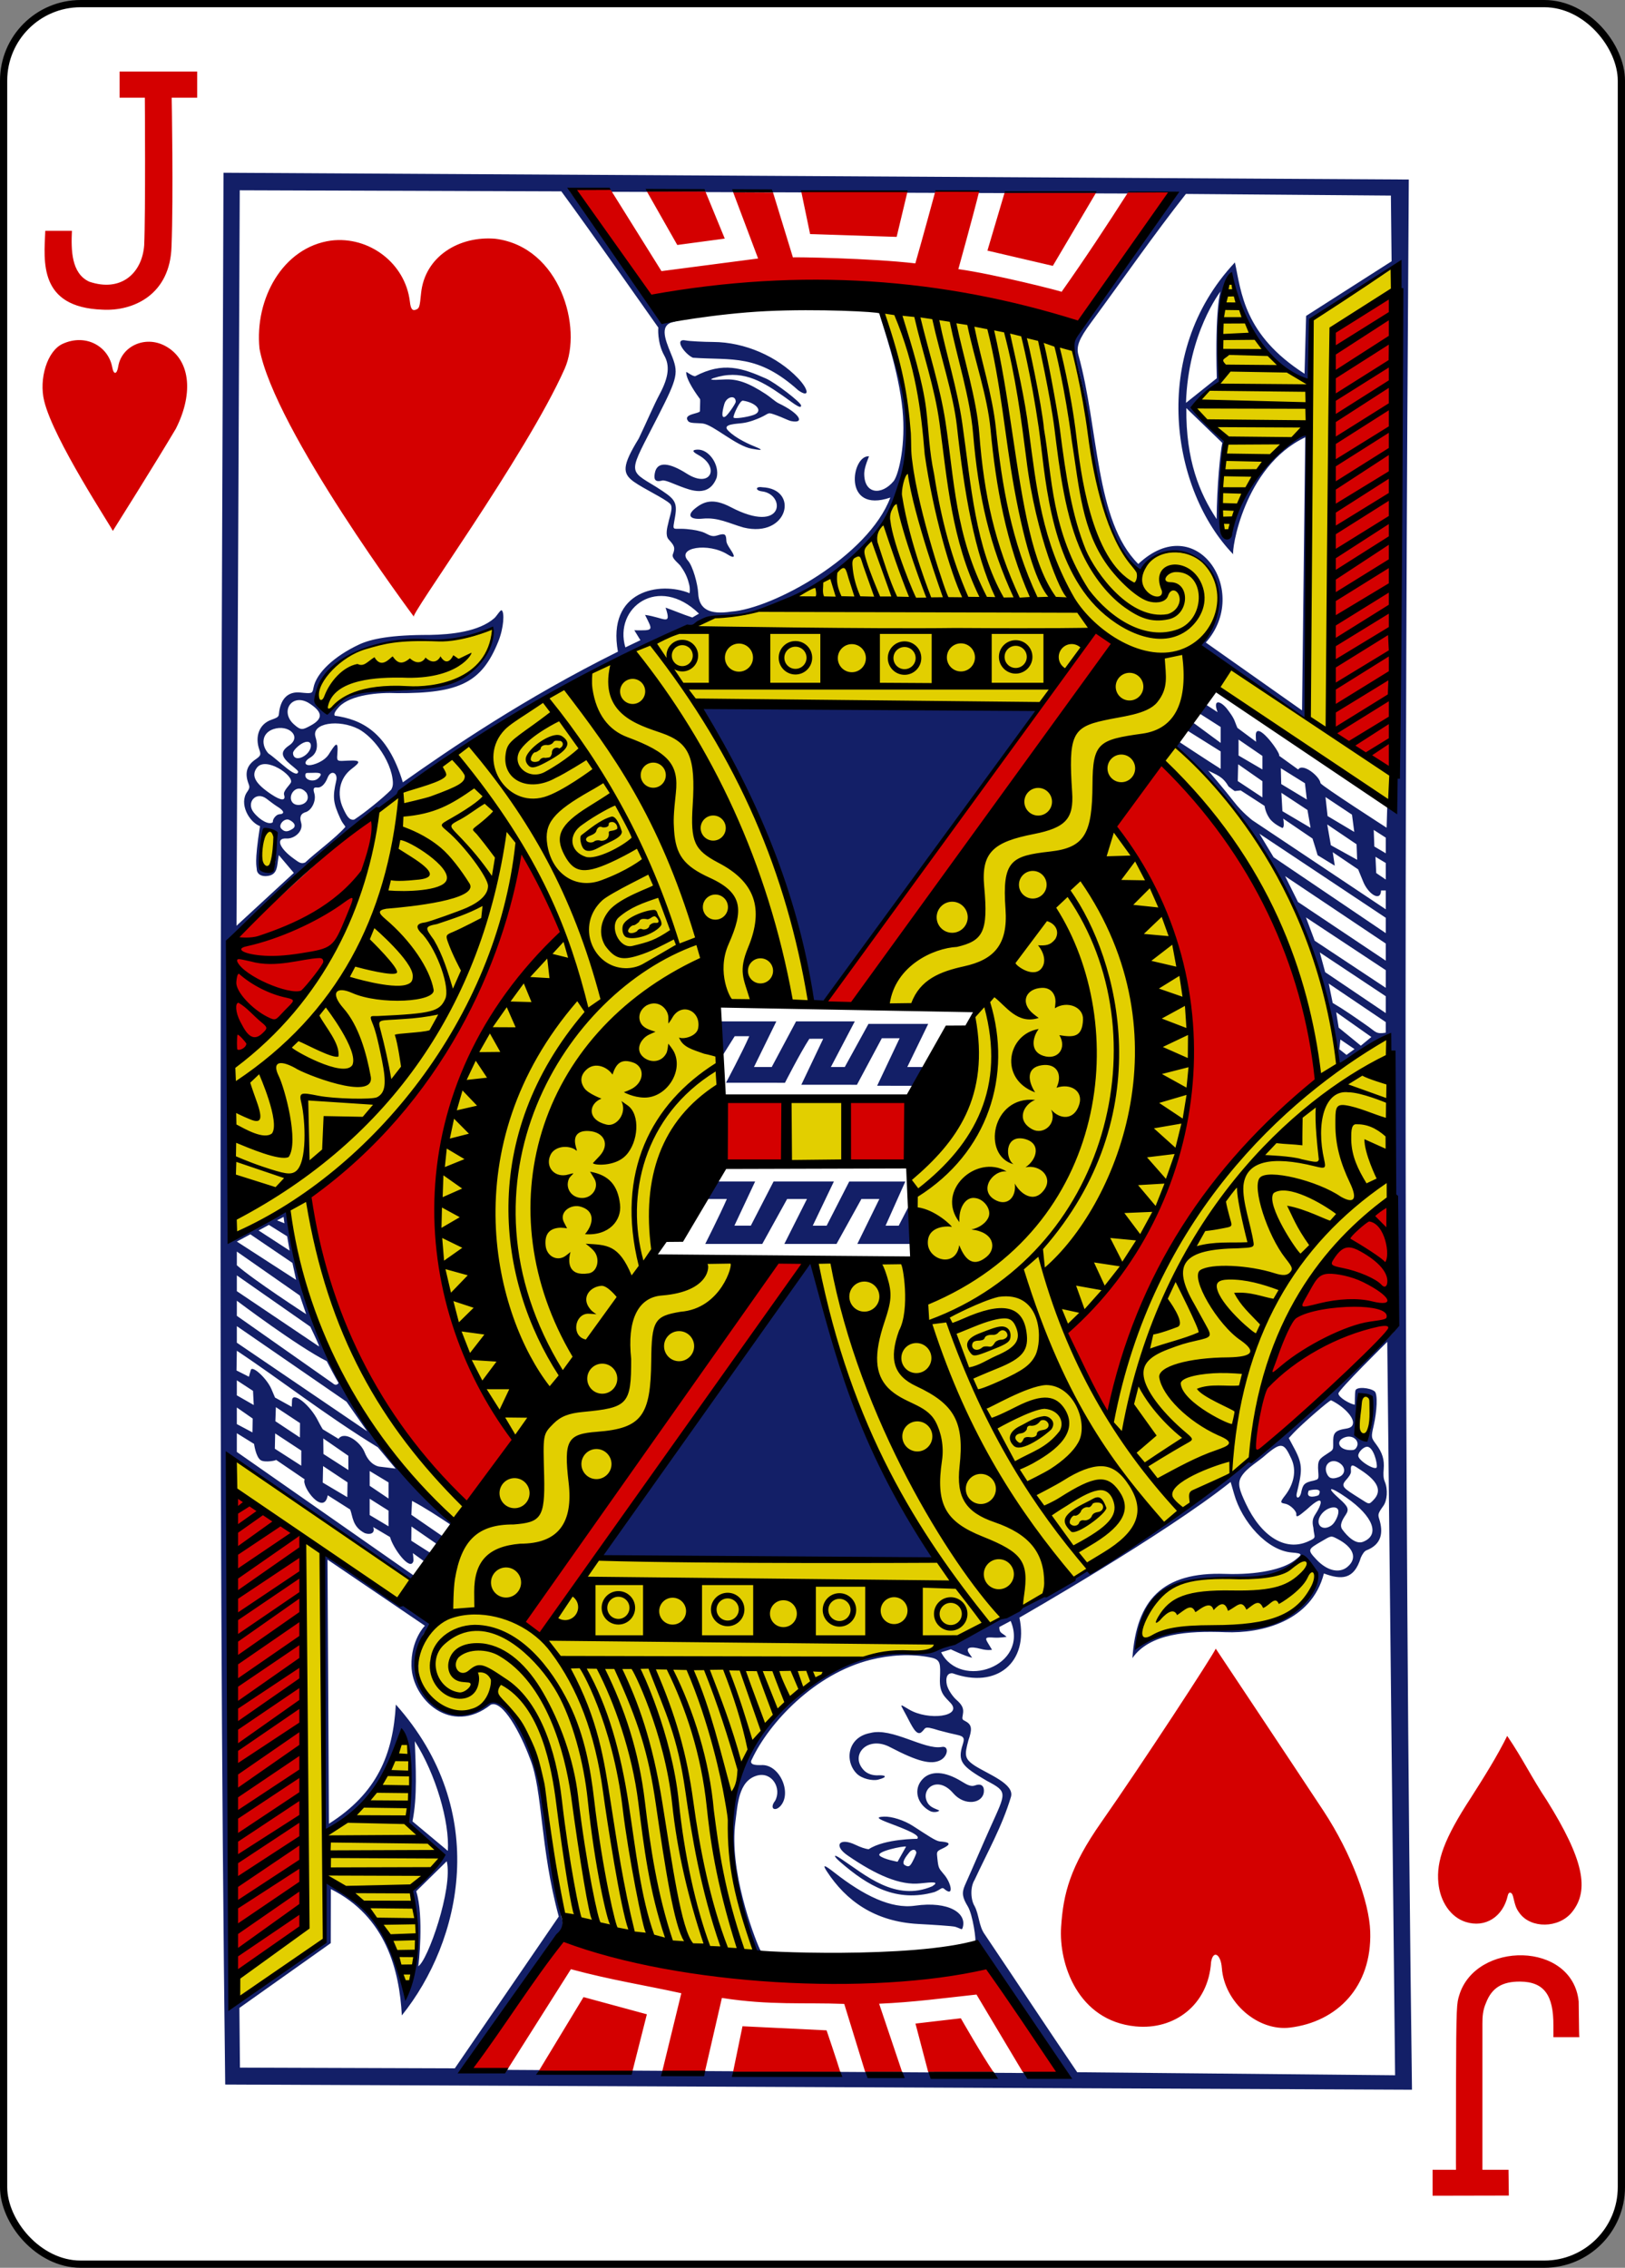 <?xml version="1.0" encoding="UTF-8" standalone="no"?>
<!-- Created with Inkscape (http://www.inkscape.org/) -->

<svg
   xmlnsDc="http://purl.org/dc/elements/1.1/"
   xmlnsCc="http://creativecommons.org/ns#"
   xmlnsRdf="http://www.w3.org/1999/02/22-rdf-syntax-ns#"
   xmlnsSvg="http://www.w3.org/2000/svg"
   xmlns="http://www.w3.org/2000/svg"
   xmlnsSodipodi="http://sodipodi.sourceforge.net/DTD/sodipodi-0.dtd"
   xmlnsInkscape="http://www.inkscape.org/namespaces/inkscape"
   width="224.225"
   height="312.808"
   id="svg4423"
   version="1.1"
   inkscapeVersion="0.91 r13725"
   sodipodiDocname="JH.svg">
  <rect width="100%" height="100%" fill="#808080" stroke="none"/>
  <title
     id="title3004">Vectorized Playing Cards 1.0</title>
  <sodipodiNamedview
     id="base"
     pagecolor="#ffffff"
     bordercolor="#666666"
     borderopacity="1.0"
     inkscapePageopacity="0.0"
     inkscapePageshadow="2"
     inkscapeZoom="1"
     inkscapeCx="167.031"
     inkscapeCy="90.76"
     inkscapeDocument-units="px"
     inkscapeCurrent-layer="CropMarks"
     showgrid="false"
     inkscapeSnap-global="true"
     inkscapeSnap-bbox="true"
     inkscapeSnap-page="true"
     inkscapeWindow-width="1106"
     inkscapeWindow-height="800"
     inkscapeWindow-x="796"
     inkscapeWindow-y="0"
     inkscapeWindow-maximized="0"
     fit-margin-top="0"
     fit-margin-left="0"
     fit-margin-right="0"
     fit-margin-bottom="0" />
  <defs
     id="defs4425" />
  <g
     id="layer1"
     inkscapeGroupmode="layer"
     inkscapeLabel="JD"
     transform="translate(-259.935,-369.777)">
    <g
       transform="translate(-289.244,-136.724)"
       id="g4673"
       style="display:inline">
      <g
         id="g9405"
         transform="translate(-1694.062,23.063)">
        <g
           id="g3861">
          <rect
             ry="10.63"
             rx="10.63"
             style="display:inline;fill:#ffffff;fill-opacity:1;stroke:#000000;stroke-width:0.997;stroke-miterlimit:4;stroke-dasharray:none;stroke-opacity:1"
             id="rect6367"
             width="223.228"
             height="311.811"
             x="2243.739"
             y="483.937" />
        </g>
      </g>
      <g
         id="g3498"
         transform="matrix(0.155,0,0,0.155,604.947,621.115)"
         style="display:inline">
        <g
           id="g2997">
          <g
             id="g3884"
             transform="matrix(1,0.006,-0.006,1,1.599,-2.139)">
            <g
               id="g3000">
              <path
                 style="fill:#e2cf00;fill-opacity:1;stroke:none"
                 d="m 2152.5,-307.075 -74.281,48.419 -1.031,56.469 c -44.05,-21.138 -63.197,-55.755 -70.131,-96.311 -12.461,15.716 -9.988,95.059 -9.988,95.059 -11.32,5.874 -15.46,13.544 -22.693,20.44 7.108,11.733 27.219,31.705 27.219,31.705 -0.141,-0.353 -9.221,82.613 1.762,85.916 10.042,-35.359 23.405,-66.213 72.613,-98.559 0,0 0.745,131.716 -2.406,258.969 -20.819,-14.329 -64.839,-40.071 -93.281,-66.406 36.879,-47.559 -0.72,-109.551 -55.75,-68.375 -35.667,-19.304 -41.145,-110.487 -49.969,-158.25 -1.697,-9.581 -9.999,-37.672 -9.999,-37.672 0,0 -117.531,-32.505 -168.001,-29.859 42.389,110.456 34.162,245.065 -153.438,270.281 -89.886,41.104 -193.733,86.924 -294.657,172.522 -18.594,127.452 -84.331,190.204 -130.749,224.915 0.334,51.649 -0.345,102.776 1.781,154.906 -0.045,0.316 42.368,-27.841 49.031,-22.656 35.44,230.353 165.229,276.024 152.25,282.406 -2.092,1.029 -42.531,42.594 -42.531,42.594 L 1119.843,755.094 c -5.429,159.268 -2.283,321.678 0,481.219 27.968,-15.809 79.375,-53.625 79.375,-53.625 l 0.781,-54.188 c -0.238,-5.149 72.035,45.14 72.209,105.047 5.627,3.827 17.957,-86.207 6.729,-95.953 l 29.625,-30.563 -31.906,-30.719 c 0,0 8.098,-50.984 -8.439,-80.354 -10.716,67.233 -66.529,88.198 -66.529,88.198 0,0 -1.087,-245.754 -2.531,-245.969 l 99.563,63.031 c -7.411,1.526 -26.372,36.766 -6.594,65.312 12.048,17.389 55.353,16.235 58.688,-3.781 61.23,57.058 37.658,125.274 64.438,206.219 l 173.75,31.875 c -71.607,-132.852 6.096,-284.229 146.719,-273.406 26.341,-10.973 50.187,-26.812 50.187,-26.812 0,0 -17.485,-28.577 -39.562,-55.094 l -300.968,-4.969 140.3,-263.049 -92.276,-2.969 c 0,0 74.991,-159.044 58.789,-171.857 -5.689,-4.499 -3.312,-55.781 -3.312,-55.781 l 82.423,3.064 C 1634.559,313.26 1591.436,173.383 1530.594,81.906 l 338.281,3.031 -190.438,265.594 102.281,2.938 -61.031,125.375 9.781,97.781 -90.75,2.938 c 15.645,135.563 116.349,278.388 151.75,322.5 58.523,-13.872 167.794,-97.496 235.6,-149.489 8.788,-90.971 40.111,-168.412 122.002,-226.183 l 0.25,-149.76 c 0,0 -46.739,30.173 -46.727,28.088 0.191,-32.415 -16.707,-99.888 -47.875,-160.031 -33.444,-64.537 -88.346,-122.99 -100.975,-126.651 29.041,-43.937 41.433,-47.874 41.017,-48.57 L 2151.938,170.906 Z M 1355.219,12.25 c 0,0 -30.764,11.709 -57.5,11.344 -47.906,2.469 -84.444,6.333 -103.875,45.625 -3.948,11.961 4.703,16.369 11.062,19.5 36.114,-44.836 132.082,14.388 150.313,-76.469 z M 1142.562,218 c 0,6.332 7.078,16.681 10.625,5.938 3.077,-7.666 3.702,-20.098 0.25,-27.75 -9.619,-5.416 -10.759,15.611 -10.875,21.812 z m 518.781,216.938 -46.781,0.219 -0.281,54.906 47.656,2.25 z m 459.531,273.344 c -1.027,5.455 -6.073,29.984 5.344,25.719 13.472,-10.372 2.002,-58.06 -5.344,-25.719 z m -44.037,137.838 c -5.525,-8.05 -22.615,11.961 -36.639,12.712 -62.328,3.335 -108.246,-5.004 -116.012,60.2 35.945,-22.947 86.307,-12.486 118.75,-19.906 23.454,-7.784 50.36,-29.022 33.901,-53.006 z"
                 id="path2993"
                 inkscapeConnector-curvature="0"
                 sodipodiNodetypes="ccccccccccccccccccccccccccccccccccscccccccccsccccccccccccccscccccccccccccccccccccssccs"
                 transform="matrix(1,-0.006,0.006,1,-1273.446,-185.636)" />
              <path
                 sodipodiNodetypes="cccccssasccsssssssssccssccccccscsscscccsccccccccccccssssscssscssscccsccsscccsscccsccsccscssssccccsccssscccccccccccsccccccscccccsscccssssssssccccssccsccccssccccssccccccscccccccsccscccccccccccccccccccsccccccccscscccsssssssscccscscccccccccscccccccscccccccccacccccccccccccccccsccscccccccccccccccccccccccccccccccccccccccccccccccccccccccccccccccccccccccccccccccccccccccccccccccccccccccccccccccsscccsssssccscsccccssccsscsssccssssssscssccsscccccsscssccccccsscccssssscccccccscccccccccccccccccccscccscccsccsccccsccccccscccccccsscccscsccccccsscccsccccccsscscccsscccscsccscccscccscccccccccsssccssccsscssccscccscccccccccccccccccccccccccccccccccccccccccccccccccccccccscccscccscccccccsccscccccccscccsccccsccccccccccccccccccccccsccccsccssccscsccsccsscccscccsscscssccssccsscssscsccsccccsccssccsccsccscccccccccccccc"
                 inkscapeConnector-curvature="0"
                 id="path3504"
                 d="m -154.19,1118.652 c -10.369,-571.63 -10.352,-1135.934 -11.729,-1701.221 l 1055.171,-0.313 c -0.447,564.185 2.177,1130.07 13.035,1699.825 z M -115.566,18.567 c 0.809,-16.362 -5.958,-23.096 -11.726,-11.81 -1.364,2.668 -5.726,31.12 5.037,32.004 7.067,0.58 6.342,-13.172 6.689,-20.193 z M -132.527,37.86 c -0.086,-3.859 -2.478,-5.524 2.587,-39.163 -10.075,-3.818 -18.876,-20.084 -11.615,-30.442 2.832,-4.04 1.994,-4.923 0.806,-8.295 -2.934,-8.334 -1.449,-15.152 6.274,-20.523 4.936,-3.433 5.147,-4.339 3.533,-8.809 -4.158,-11.519 -0.39,-22.811 10.63,-26.715 7.633,-2.704 6.156,-3.075 6.933,-7.932 1.738,-10.866 7.699,-17.469 18.599,-16.435 10.135,0.961 10.802,0.963 11.643,-3.992 2.325,-13.707 18.835,-28.757 40.445,-39.049 10.729,-5.109 28.548,-8.791 62.727,-8.9 19.575,-0.456 43.968,-3.214 57.591,-15.327 2.246,-2.123 5.352,-7.684 6.451,-6.936 2.563,1.743 2.022,15.379 -2.906,27.838 -14.359,36.307 -34.027,46.404 -89.786,46.404 -16.629,-0.694 -41.107,1.7 -51.426,12.334 -3.072,3.294 -5.116,6.4 -3.946,8.076 23.119,3.139 46.9,13.423 60.972,58.922 C 38.698,-71.026 105.198,-116.904 187.752,-158.503 c -10.265,-54.413 36.921,-63.094 63.478,-52.411 0,0 0.653,-3.556 -0.397,-7.672 -1.023,-4.014 -2.522,-9.246 -7.45,-15.985 -1.245,-2.456 -8.711,-7.096 -7.267,-10.808 2.365,-6.08 1.286,-7.741 -3.823,-13.297 -3.315,-3.605 -1.174,-11.375 -0.392,-14.507 1.01,-5.843 4.802,-14.189 1.388,-17.309 -5.276,-4.822 -23.192,-12.935 -32.435,-19.411 -10.218,-7.34 -10.455,-13.998 4.313,-38.415 6.707,-14.187 13.035,-29.418 18.388,-39.614 8.101,-15.418 8.888,-25.555 3.871,-34.338 -6.552,-11.472 -5.557,-25.129 -5.406,-24.779 0,0 -61.705,-86.702 -87.117,-120.779 l -286.279,0.756 1.046,654.524 50.757,-47.37 -13.476,-15.753 c -1.837,9.203 -0.068,18.186 -11.403,18.775 -3.862,0.15 -7.444,-1.441 -8.077,-5.242 z M 42.74,909.534 c 1.479,-25.889 -11.162,-68.185 -29.993,-97.425 0.937,22.283 2.7,49.528 -1.646,71.345 z m 452.148,64.873 c -2.259,-0.713 -21.054,-1.75 -32.861,-2.307 -39.14,-1.846 -64.656,-20.462 -81.767,-46.32 -4.207,-6.357 -2.478,-6.081 6.809,1.088 26.095,20.142 50.485,32.135 71.816,28.966 30.243,-4.493 46.634,6.504 42.517,19.458 -0.719,2.266 -0.976,0.862 -6.514,-0.885 z M 392.051,917.276 c -6.088,-5.216 -6.552,-7.571 0.663,-2.83 22.055,14.489 48.719,38.204 81.414,24.029 6.772,-4.4 0.522,-3.787 -10.849,-2.51 -17.382,1.953 -38.624,-6.755 -64.8,-24.598 -12.781,-8.713 -7.218,-16.163 7.154,-9.364 4.439,2.1 8.935,3.638 11.795,3.804 14.051,-9.45 43.707,-9.517 43.015,-9.46 3.362,-2.923 -7.745,-7.48 -24.271,-13.609 -10.732,-3.981 -13.332,-5.627 -5.362,-5.984 6.961,-0.312 17.94,3.094 25.874,8.164 13.237,8.396 19.905,13.053 23.843,13.581 6.471,0.472 13.077,1.364 2.004,6.578 -5.031,2.369 -4.582,2.965 -3.969,8.625 0.959,8.847 1.488,8.745 5.602,13.724 6.932,7.549 10.017,21.661 0.14,12.877 -2.123,-0.967 -2.33,0.914 -8.102,3.284 -33.914,9.786 -59.308,-5.024 -84.152,-26.31 z m 62.716,2.155 c 1.879,-2.505 4.69,-8.896 5.065,-10.675 -0.679,-4.125 -4.342,-2.811 -6.185,-0.475 -3.147,3.91 -7.55,9.66 -3.891,11.591 1.73,0.916 3.42,1.681 5.011,-0.44 z m -11.615,-2.612 7.472,-13.502 c -1.872,-0.86 -27.416,4.572 -23.385,8.219 3.569,3.228 15.913,5.283 15.913,5.283 z m 28.529,-45.326 c -11.685,-6.16 -15.161,-19.574 -6.51,-28.543 7.271,-7.538 19.679,-6.974 34.571,2.073 5.242,3.184 8.457,4.796 12.024,3.459 5.973,-2.24 8.281,1.103 7.816,5.797 -1.023,10.332 -17.088,12.954 -27.303,1.23 -13.505,-15.499 -28.021,-4.544 -23.678,6.695 2.211,5.723 6.44,6.591 11.305,8.716 0,1.126 -4.826,2.365 -8.225,0.574 z m -53.519,-69.094 c 19.271,-5.316 48.086,14.926 63.629,12.054 6.738,-1.48 5.843,8.237 -1.14,11.8 -8.163,4.164 -19.816,1.463 -44.578,-11.264 -20.4,-10.863 -36.745,7.441 -23.074,20.944 2.932,2.73 7.192,4.358 12.401,4.083 6.872,-0.363 8.905,1.502 0.054,3.833 -5.088,1.34 -14.576,-0.671 -19.188,-5.284 -11.015,-11.017 -8.445,-32.347 11.896,-36.165 z M 9.372,745.194 c -0.708,-22.936 11.473,-35.752 11.783,-35.849 l -87.09,-58.332 2.678,235.024 C -20.439,858.498 -6.535,824.027 -4.331,779.622 81.082,874.159 55.282,990.008 2.674,1056.205 0.257,1015.895 -12.06,968.321 -61.202,944.189 l 0.197,48.099 -80.966,58.131 0.805,53.136 191.294,-0.531 91.717,-135.631 C 124.747,906.223 126.961,855.226 115.475,827.26 106.848,804.266 90.538,774.59 80.143,779.269 45.056,807.383 10.235,775.027 9.372,745.194 Z m 73.155,26.692 c 30.174,21.459 38.4,56.765 44.745,88.154 0.208,0.266 16.401,106.434 16.903,107.858 2.049,5.818 1.413,11.635 -3.714,16.093 -27.52,38.217 -81.278,120.156 -81.278,120.156 l 531.649,-0.012 c -28.61,-41.094 -51.003,-81.755 -78.148,-115.521 1.122,-1.816 -2.251,-24.966 -6.787,-32.431 -4.672,-7.688 -5.761,-11.727 -2.668,-18.803 7.67,-17.43 15.536,-36.326 22.631,-52.323 13.572,-30.648 15.146,-30.914 -3.696,-40.728 -22.337,-12.832 -26.331,-17.023 -21.749,-31.849 1.67,-5.395 1.873,-7.548 -5.029,-8.915 -3.195,-0.633 -10.972,-2.444 -16.192,-3.858 -15.055,-4.65 -10.687,-1.733 -16.16,2.188 -4.175,2.091 -7.824,-5.823 -12.787,-15.172 -5.704,-10.744 -7.134,-10.99 2.232,-5.496 17.347,10.177 48.006,6.001 37.127,-5.835 -5.307,-5.773 -10.21,-8.722 -9.733,-21.864 0.474,-13.044 0.653,-16.867 -8.213,-18.628 -17.736,-3.523 -36.984,-1.894 -53.451,2.32 -50.104,12.821 -90.105,56.586 -105.18,89.021 -3.402,5.659 4.492,5.323 7.896,5.323 16.438,-1.562 28.259,24.574 17.568,36.387 -4.947,5.27 -9.929,2.082 -4.658,-4.758 5.99,-11.304 -3.127,-26.147 -16.347,-22.276 -16.637,4.872 -16.981,26.419 -18.957,41.443 -5.423,43.289 16.894,100.985 22.338,112.753 0,0 1.185,1.75 0.784,1.75 -0.402,0 -3.028,2.455 -4.157,1.187 -3.881,-4.357 -13.828,-39.684 -19.259,-64.935 -10.645,-69.856 7.062,-134.254 65.021,-171.114 51.311,-37.479 77.311,-29.628 106.56,-31.517 9.967,-3.655 23.798,-9.188 34.266,-14.396 51.367,-28.456 92.982,-52.7 136.631,-76.802 42.364,-23.392 70.672,-56.598 109.409,-77.471 1.762,-0.95 3.574,-3.144 5.382,-4.046 48.085,-42.282 95.605,-83.802 124.259,-112.707 3.474,-3.535 6.337,-8.299 6.337,-8.299 l -6.317,-242.306 c 0,0 -4.885,-4.009 -4.885,-7.866 0,-8.41 -3.11,-6.785 -20.324,5.478 -21.638,15.415 -23.121,14.658 -23.121,14.658 C 819.298,95.613 758.529,-13.361 685.273,-76.863 l 2.971,-4.111 c 0,0 24.472,15.951 36.687,23.538 l -0.091,-15.503 -29.458,-18.208 c 0,0 -2.624,-2.107 0.209,-6.006 1.558,-2.144 5.583,-0.585 5.583,-0.585 l 23.622,17.201 -0.084,-14.157 -19.084,-12.006 6.044,-7.707 10.222,6.548 c -4.386,-11.177 1.725,-10.819 8.041,-3.43 2.628,3.385 6.018,7.727 7.469,11.844 0.554,1.572 2.201,5.426 2.201,5.426 l 16.746,12.305 c 0,0 -0.676,-6.04 -0.094,-7.897 2.759,-8.805 23.052,19.44 20.527,20.119 l 17.146,12.207 c 4.006,-6.189 19.292,6.001 19.953,12.049 1.358,2.626 59.081,39.277 59.081,39.277 l 0.507,-20.436 6.151,-8.105 0.005,-472.045 -76.066,49.261 -0.5,57.149 c -36.136,-11.453 -67.688,-63.517 -72.452,-96.08 -2.356,-1.267 -12.416,64.352 -6.721,93.013 -9.495,7.156 -25.455,23.844 -25.327,23.928 l 29.112,31.478 c 0,0 -5.494,48.498 -4.003,72.567 1.241,11.418 1.476,12.576 4.893,12.576 2.771,0 5.244,-3.01 5.244,-5.624 6.626,-28.867 28.676,-73.98 67.2,-89.528 2.554,-0.093 1.31,257.159 1.31,257.159 l -96.211,-64.805 c -4.799,-4.072 6.235,-3.875 12.839,-25.687 17.033,-56.252 -43.319,-75.737 -66.391,-43.088 -3.828,0 -19.935,-19.664 -22.376,-27.904 -17.933,-35.605 -21.566,-76.059 -25.2,-108.502 -2.165,-14.75 -7.726,-38.918 -12.301,-53.46 -2.444,-7.767 -2.721,-13.384 2.413,-20.661 23.548,-32.196 46.329,-66.019 66.131,-98.998 18.11,-24.086 14.541,-25.275 14.541,-25.275 l -533.04,1.422 85.874,111.747 8.649,3.309 c -14.733,1.987 -9.646,14.848 -3.84,28.678 7.136,16.997 6.379,20.522 -11.269,55.731 -25.873,51.618 -27.308,47.108 -1.1,62.882 16.188,10.228 19.132,12.467 16.844,26.501 -2.288,14.034 -2.974,9.701 10.348,10.768 7.123,0.57 12.805,1.823 16.019,3.256 3.651,1.627 6.373,3.909 11.049,2.346 7.87,-2.631 8.074,-0.726 8.423,5.052 0.149,2.462 3.901,7.518 5.066,9.403 3.066,4.962 1.65,5.799 -3.935,2.327 -17.203,-10.694 -45.833,-5.913 -35.219,5.76 4.37,4.806 8.832,20.86 9.253,28.85 0.752,14.291 10.068,19.306 29.552,16.247 37.442,-3.009 121.625,-50.005 140.995,-102.342 -43.171,14.987 -34.595,-38.156 -19.168,-36.572 0,0 -4.089,9.437 -4.191,14.811 -0.357,18.99 15.555,20.365 26.43,6.854 4.724,-7.09 10.353,-33.367 7.333,-62.969 -3.658,-35.852 -18.432,-75.893 -21.122,-85.836 62.735,147.303 6.308,212.571 -80.371,255.46 -33.213,14.099 -37.78,14.041 -57.394,15.072 -13.421,1.164 -25.491,7.909 -38.351,12.219 -74.17,35.939 -165.318,80.746 -246.692,147.267 -58.415,43.812 -104.787,83.157 -150.82,133.631 l 1.346,260.545 c 13.922,-2.248 36.457,-15.949 49.805,-23.837 15.916,97.223 66.627,209.622 149.918,276.526 -0.045,-0.03 -1.935,3.688 -1.98,3.658 C 32.321,611.972 20.478,604.241 9.002,598.297 L 8.478,610.701 36.487,629.716 c 0.756,2.973 -4.739,7.167 -4.739,7.167 L 8.627,621.11 8.525,633.738 26.418,644.999 c 4.847,4.796 -5.793,7.374 -5.793,7.374 l -10.603,-7.592 c 0,0 0.792,6.13 0.477,7.218 -2.703,9.337 -18.075,-11.16 -20.891,-21.41 l -15.058,-8.801 c 2.165,6.065 -3.203,6.946 -7.462,5.45 -11.308,-5.65 -10.74,-15.259 -13.124,-20.938 l -20.043,-12.547 c -3.322,19.045 -23.776,-7.629 -20.607,-14.063 L -112.398,562.412 c 1.415,0.521 -9.749,2.898 -13.546,0.451 -4.373,-2.818 -5.971,-14.42 -5.971,-14.42 l -15.409,-9.415 0.098,16.64 158.579,109.332 -2.251,4.296 -165.402,-111.736 9.56,489.128 79.988,-56.033 c -1.649,-18.297 1.634,-34.666 -0.005,-55.516 41.42,25.439 55.411,42.83 73.927,96.662 11.598,-30.773 9.353,-60.224 3.904,-87.45 10.5,-8.695 20.722,-17.142 25.947,-30.192 C 27.013,900.555 17.284,896.779 6.757,884.164 5.847,868.716 14.623,822.64 2.394,807.532 c 0,0 -21.794,66.99 -69.47,87.373 -1.868,-70.589 -1.268,-248.079 -1.268,-248.079 0,0 49.321,33.612 74.451,47.237 11.809,6.215 20.037,10.109 20.217,14.579 0.092,2.275 -4.618,5.204 -6.675,8.419 -1.277,1.996 -6.604,21.125 -4.4,36.046 1.027,11.001 6.255,17.932 11.255,23.177 15.855,16.634 44.674,8.575 56.023,-4.399 z M 176.862,646.389 364.239,380.988 c 23.05,97.122 61.522,185.965 111.499,266.412 z m 91.786,-278.339 c 0,0 13.033,-26.213 18.995,-40.113 l -23.142,0.137 13.752,-15.606 34.453,-0.203 -18.2,39.383 14.624,-0.086 19.989,-39.393 53.685,-0.317 -18.545,39.385 12.366,-0.073 19.854,-39.393 49.916,-0.295 -17.324,39.378 11.695,-0.069 10.137,-19.88 2.716,36.055 -49.587,0.293 19.365,-40.115 -15.981,0.094 -21.908,40.13 -46.452,0.274 19.908,-40.118 -17.656,0.104 -21.892,40.13 z m 152.162,-141.642 19.779,-42.433 -15.848,0.093 -21.913,41.562 -49.511,0.292 19.242,-41.072 -12.336,0.113 c -8.286,12.963 -21.475,39.277 -21.475,39.277 l -52.508,0.31 c 0,0 14.687,-27.912 20.463,-41.553 l -12.952,0.076 -10.446,16.874 c -3.75,-6.253 -1.402,-22.94 -2.066,-30.012 l 49.493,-0.292 -19.644,40.728 15.791,-0.093 21.439,-40.739 52.262,-0.308 -21.049,40.737 12.375,-0.073 20.873,-38.51 53.172,-0.314 -18.408,38.495 16.419,-0.097 -7.144,16.725 z m -49.354,-73.446 -10.01,1.944 C 347.97,45.325 286.627,-66.11 260.669,-112.118 l 301.961,2.462 z m 350.786,-635.231 c 0,0 -28.576,37.192 -30.134,99.32 l 27.296,-22.064 c -2.112,-63.018 2.838,-77.256 2.838,-77.256 z m -29.798,103.98 c -0.187,46.22 12.106,75.615 27.566,98.592 0.086,-29.772 2.901,-59.927 4.624,-67.836 z m -742.298,888.694 -98.033,-66.672 0.087,14.739 116.507,78.136 z m -17.806,-35.99 C -93.891,461.442 -148.021,421.113 -148.021,421.113 l 0.079,13.447 86.146,59.766 c 1.693,1.65 3.956,1.214 4.738,-0.645 -3.41,-5.679 -7.523,-13.411 -10.602,-19.265 z M -91.963,416.174 -148.279,377.37 l 0.072,12.176 c 14.456,12.796 61.962,43.169 61.962,43.169 z m -56.368,-47.707 52.963,33.794 -3.369,-15.081 -37.628,-25.227 z m 945.394,-478.362 1.389,-243.039 c -54.824,26.322 -65.276,102.205 -63.43,104.551 -55.059,-56.076 -76.402,-177.558 -0.125,-259.786 5.926,26.195 8.088,64.227 62.592,98.675 l 1.092,-51.485 75.792,-49.045 -0.977,-58.483 -182.485,-0.346 c -28.096,36.023 -56.147,77.001 -83.923,115.215 -10.427,14.327 -13.011,21.051 -10.955,28.494 18.802,66.052 15.596,147.534 54.468,185.825 51.549,-49.048 100.547,24.047 60.519,69.536 z M 14.819,945.637 c 7.143,22.09 2.582,66.763 2.13,66.766 8.344,-4.6 30.725,-69.38 24.888,-93.638 M 298.933,-269.652 c -12.929,-3.585 -22.677,-9.073 -36.298,-7.692 -10.723,1.175 -14.388,-2.355 -7.882,-8.233 8.514,-7.3 16.791,-10.337 32.697,-2.136 47.86,24.677 49.114,-11.78 27.616,-14.232 -6.104,-0.696 -5.841,-4.589 0.241,-3.641 33.344,1.131 23.446,45.353 -16.375,35.935 z m -56.001,-36.069 c -6.325,-2.265 -13.966,-6.072 -16.769,-5.301 -7.071,1.945 -7.338,-1.949 -6.521,-6.565 1.971,-11.145 13.364,-9.192 28.466,0.296 21.634,13.592 29.776,-6.182 10.101,-16.711 -6.62,-3.542 -4.586,-4.545 -0.732,-4.727 10.212,-0.482 19.914,13.367 17.271,24.758 -6.763,18.285 -23.484,11.235 -31.816,8.25 z m 62.953,-34.061 c -13.957,-2.338 -34.266,-20.967 -43.65,-22.196 -5.269,-0.568 -11.458,0.111 -13.155,-1.997 -5.191,-6.445 9.4,-6.53 10.381,-8.886 0.003,-5.462 0.322,-8.883 0.093,-10.747 -2.595,-3.473 -12.823,-17.364 -12.51,-24.122 0.24,-0.42 5.343,3.707 7.956,3.706 24.822,-13.272 41.876,-7.549 62.944,1.601 8.706,3.781 31.221,21.025 31.519,23.778 0.505,4.66 -9.528,-4.026 -17.361,-9.213 -19.301,-13.249 -36.647,-22.645 -60.729,-14.581 -3.75,1.314 -3.096,2 9.258,1.176 12.075,-0.806 21.99,2.837 37.479,12.812 3.85,2.479 8.502,6.719 11.27,8.018 19.468,9.137 23.749,18.205 11.38,15.816 -2.647,-0.511 -7.789,-3.235 -12.835,-4.986 -8.891,-3.086 -5.746,-2.157 -14.261,1.871 -2.988,1.414 -10.186,4.4 -16.105,5.136 -4.537,0.782 -19.26,0.748 -12.712,6.928 6.954,6.88 18.449,11.916 26.347,15.027 5.689,2.489 1.318,1.968 -5.31,0.857 z m 1.479,-30.146 c 9.071,-3.421 1.918,-11 -9.68,-12.614 -2.653,-0.369 -8.247,12.183 -8.356,14.818 -0.081,1.962 13.066,-0.33 18.036,-2.204 z m -25.081,1.497 c 2.077,-1.335 9.001,-11.47 9.001,-13.077 0,-6.476 -8.286,-4.625 -10.163,2.131 -2.282,8.216 -2.452,13.269 1.162,10.946 z m -29.35,-52.044 c -7.492,-3.26 -17.735,-17.654 -6.104,-15.283 2.507,0.562 15.55,1.162 23.967,1.149 28.652,-0.044 57.281,12.766 75.554,31.54 10.168,10.446 10.866,18.217 0.575,11.04 -36.524,-32.394 -58.78,-26.197 -93.992,-28.446 z m 289.609,1122.428 -10.107,5.453 c 0.058,5.621 2.077,4.735 6.593,8.687 0,0 -6.216,1.048 -10.768,0.774 -7.411,-0.447 -9.108,-0.315 -5.802,4.878 1.528,2.401 3.622,5.946 3.622,5.946 0,0 -4.013,0.891 -10.068,-0.731 -9.177,-2.46 -13.863,-1.168 -10.369,3.905 0.964,1.4 2.817,4.032 2.817,4.032 -6.695,-1.478 -19.013,-7.38 -19.013,-7.38 l -8.647,2.682 c 17.482,33.657 78.825,12.003 61.742,-28.245 z m 299.52,-49.939 c 9.453,-8.029 4.782,-17.778 -9.141,-24.862 -5.794,-2.948 -5.224,-2.993 -14.557,2.562 -11.503,6.847 -12.316,7.201 -4.043,15.871 9.986,10.466 20.791,12.332 27.74,6.429 z m -35.401,-22.329 c 8.718,-3.927 5.475,-3.253 4.83,-12.382 -2.611,-10.509 3.341,-11.277 6.23,-21.119 1.187,-5.379 -3.344,-3.369 -12.125,4.898 -7.243,6.156 -9.396,7.662 -9.396,4.686 0.806,-2.488 -5.052,-8.836 -10.275,-9.672 -4.416,-0.707 -4.004,-1.721 0.272,-7.322 7.423,-9.722 10.428,-21.943 5.346,-32.67 -6.423,-13.556 -8.527,-15.541 -22.478,-3.587 -7.142,6.65 -17.253,11.786 -22.106,19.989 -3.471,6.036 -1.405,11.846 4.213,23.635 14.021,29.422 35.5,42.548 55.488,33.544 z m 49.106,-0.036 c 15.372,-6.127 9.059,-22.722 -15.119,-39.342 -14.574,-10.019 -18.689,-9.89 -6.301,0.986 7.925,6.958 9.172,9.426 5.825,14.484 -2.792,4.219 -5.723,9.176 -2.902,13.004 4.443,6.029 12.015,13.452 18.497,10.868 z m -867.638,-22.538 -16.856,-10.502 0.086,14.5 16.853,9.931 z m 839.407,8.152 c 3.317,-2.362 6.142,-8.958 6.142,-11.87 0.716,-6.75 -10.259,-5.068 -15.461,2.423 -5.85,8.424 1.167,15.251 9.319,9.446 z m 37.471,-23.053 c 7.604,-8.063 3.831,-16.58 -11.943,-26.664 -6.092,-3.937 -9.195,-6.514 -8.403,1.359 0.241,2.402 -2.374,5.598 -4.059,7.506 -5.409,6.126 -2.985,7.204 12.596,16.95 7.932,4.962 7.52,5.398 11.81,0.849 z m -877.026,-10.242 -16.853,-10.042 0.078,13.162 16.86,11.234 z m -36.638,13.355 0.14,-13.201 -21.844,-14.338 -0.223,14.717 z M 806.962,584.94 c -2.759,7.572 8.497,4.081 9.142,3.31 1.931,-3.834 0.202,-4.183 -0.761,-4.581 -1.987,-0.821 -9.653,0.544 -8.381,1.272 z m 4.864,-9.572 c 3.86,-1.268 4.316,-0.786 3.737,-7.754 -0.874,-10.52 0.703,-11.37 7.666,-16.04 5.566,-3.734 5.611,-3.176 5.482,-9.629 -0.156,-7.79 0.36,-11.146 10.598,-12.794 4.191,-0.675 6.582,-1.715 6.911,-5.027 0.553,-5.565 -8.444,-14.905 -19.598,-20.26 -1.638,0 -26.365,21.77 -33.262,29.284 l -4.212,4.589 5.128,9.472 c 7.995,14.768 6.731,20.232 2.196,39.906 -0.922,5.267 3.133,4.478 4.157,-1.858 1.361,-5.92 2.159,-8.075 11.197,-9.886 z m 37.567,-52.643 c -1.843,11.947 4.384,19.249 10.186,13.287 3.157,-3.244 5.67,-29.612 3.439,-33.781 -12.069,-12.764 -13.17,17.621 -13.625,20.494 z M 657.454,721.499 c 44.416,-26.358 101.824,-5.364 133.969,-26.959 14.952,-16.675 30.021,-27.34 21.423,-38.729 -6.697,-8.87 -11.024,-10.206 -11.024,-10.206 0.476,0.627 -23.395,20.976 -58.224,16.505 -58.026,-1.653 -85.338,16.723 -86.144,59.389 z M 733.253,658.916 c 28.392,0.82 51.436,-4.25 61.939,-12.543 6.522,-5.15 7.507,-6.054 -2.768,-6.821 -22.056,-1.646 -44.529,-27.072 -51.667,-51.823 -1.451,-5.089 -3.166,-10.618 -3.166,-10.618 -58.455,47.222 -187.297,121.82 -187.297,121.82 8.813,39.854 -19.954,63.824 -59.194,49.885 -6.815,-0.577 -5.879,8.184 -4.573,11.775 2.17,5.892 6.932,10.81 7.86,11.596 5.858,4.96 6.965,8.252 6.115,13.042 -0.839,4.73 -0.754,4.568 2.566,6.321 5.901,3.115 5.624,7.605 2.47,16.882 -3.38,13.045 -3.599,16.324 5.797,22.468 12.093,7.669 35.791,15.996 32.369,27.659 -7.757,26.434 -20.613,49.221 -31.888,73.974 -4.202,6.859 -3.226,18.141 0.148,23.386 4.192,8.044 3.77,17.701 9.18,25.075 29.95,43.894 55.742,82.521 83.027,122.168 l 283.009,1.005 -10.891,-652.62 c 0,0 -43.372,43.217 -43.217,46.249 0.184,3.616 10.301,9.208 14.636,9.903 0.167,-1.959 -0.084,-9.691 0.46,-12.406 0.376,-3.934 12.976,-2.987 17.164,0.404 2.935,2.376 2.13,18.001 -0.75,30.733 -2.356,10.416 -2.019,10.554 2.478,16.539 5.479,7.292 7.397,13.495 6.732,21.776 -0.364,4.537 -0.307,8.119 0.996,11.113 3.064,7.038 2.234,16.978 -1.065,21.62 -4.786,6.736 -4.858,7.757 -3.786,11.335 4.028,12.402 2.611,22.991 -11.211,28.453 -1.77,0.699 -3.692,3.777 -4.809,6.43 -5.923,19.914 -17.259,19.956 -32.793,14.322 -10.717,42.834 -55.286,53.845 -87.44,52.768 -33.504,-1.122 -67.552,1.589 -82.579,23.587 3.242,-51.914 26.313,-77.069 82.146,-75.457 z m 100.57,-86.765 c 5.681,-2.16 6.352,-8.098 1.547,-11.878 -7.377,-5.803 -15.775,0.195 -12.28,8.632 1.959,4.729 5.214,5.344 10.733,3.246 z m -881.763,-13.635 -22.399,-15.322 0.211,13.841 22.315,14.14 z M -5.797,569.636 -21.691,550.797 C -68.391,522.618 -108.912,491.028 -147.758,465.629 l -0.191,17.546 11.097,5.512 c 0,0 0.914,-3.862 1.658,-6.095 1.397,-4.19 14.259,7.505 18.391,16.908 1.029,2.341 3.268,7.574 3.268,7.574 l 14.959,8.145 c 0,0 0.198,-4.231 0.198,-5.41 0,-8.977 16.022,3.282 23.381,17.918 1.784,3.548 4.115,7.306 4.115,7.306 l 14.083,8.442 c 5.493,-7.597 19.664,2.673 23.326,11.839 4.646,11.628 12.712,12.59 13.031,12.627 z m -84.004,-2.052 -0.05,-13.445 -23.346,-15.155 -0.216,13.632 z m 957.416,-4.551 c 0.586,-3.531 -2.975,-17.24 -8.2,-17.977 -3.267,-0.461 -8.344,4.511 -8.344,7.964 0,4.48 15.909,13.839 16.544,10.013 z m -19.013,-16.198 c 5.048,-5.578 -1.406,-12.771 -9.154,-10.213 -9.206,3.038 -5.967,11.374 4.357,11.489 2.305,0.026 3.691,-0.053 4.797,-1.275 z m -939.755,-4.346 0.013,-12.817 -21.567,-14.071 -0.372,12.531 z m -42.275,-4.275 0.142,-12.335 -14.174,-9.755 0.087,14.773 z m 0.292,-36.962 -14.467,-9.31 0.079,13.374 15.114,8.524 z m 58.316,-41.016 c -1.517,-3.942 -7.679,-16.411 -7.679,-16.411 l -65.655,-45.254 0.083,14.047 73.435,48.766 z m -31.24,-108.272 -0.802,-5.71 -5.803,3.138 z m -13.847,1.507 -9.115,5.002 27.734,17.803 -2.299,-12.76 z m 958.401,-157.036 7.094,-5.201 -12.634,-8.449 -0.89,8.652 z m 12.7,-8.28 9.313,-7.784 -31.438,-21.886 2.301,13.717 z m 22.119,-11.683 -0.056,-9.431 -50.971,-33.981 3.611,17.213 c 8.98,5.117 19.96,12.608 31.439,20.576 7.279,5.07 7.315,7.039 15.977,5.623 z m -0.103,-17.465 -0.088,-14.961 -58.961,-38.647 4.874,17.528 z m -0.133,-22.468 -0.067,-15.685 -71.369,-46.552 7.903,20.704 z m -0.233,-39.396 -89.975,-59.446 11.603,22.918 78.463,51.768 z M 872.711,74.23 759.793,0.077 772.546,20.943 872.791,87.862 Z m -0.144,-24.325 -4.208,0.01 c -0.271,10.721 -11.934,3.016 -16.373,-8.75 -3.347,-7.877 -4.096,-9.862 -4.096,-9.862 L 825.15,16.129 c 0.491,3.112 1.855,11.986 1.855,11.986 L 811.69,18.891 c 0,0 -4.493,-14.721 -4.637,-14.818 l -26.174,-17.558 c 0.571,3.013 1.04,7.988 -0.654,8.337 0,0 -7.945,-3.336 -11.603,-8.589 -3.806,-5.467 -4.408,-10.983 -4.408,-10.983 l -21.354,-13.641 -5.292,0.601 c 0,0 -2.878,-1.926 -5.587,-4.093 -5.101,-8.992 -11.015,-10.317 -18.093,-13.947 0,0 15.073,17.388 23.135,27.664 7.401,9.49 16.351,16.241 16.351,16.241 l 119.29,78.571 z m -0.144,-24.456 -9.215,-5.459 0.758,14.47 8.544,5.732 z M -54.088,-0.936 c 0.557,-0.912 -1.798,-1.944 -4.413,-7.606 -6.477,-14.021 -7.134,-18.919 -3.805,-33.712 1.588,-7.058 -4.831,-10.043 -7.729,-2.51 -2.255,5.861 -5.794,9.172 -9.203,8.765 -3.216,-0.384 -3.889,0.969 -2.468,5.397 1.743,6.131 -1.916,14.155 -7.054,16.365 -5.195,1.368 -6.124,4.669 -4.633,9.434 2.474,7.908 -6.038,14.661 -12.757,14.319 -10.384,-0.529 -6.257,8.896 6.307,17.821 4.653,3.305 6.735,5.095 10.367,3.392 9.415,-9.002 26.952,-21.908 35.389,-31.664 z M 846.915,22.753 846.312,8.957 820.095,-8.525 823.42,9.923 Z m 25.457,-5.938 -0.082,-13.905 -10.789,-6.839 0.637,14.772 z M -110.691,1.084 c 2.516,2.516 5.004,2.731 8.965,0.316 4.567,-2.419 2.793,-6.029 -2.015,-8.357 -4.49,-2.33 -10.721,4.876 -6.95,8.041 z m -7.831,-6.05 c -0.371,-2.908 3.153,-6.849 5.605,-7.009 5.365,-0.351 4.397,-3.209 -1.759,-6.887 -2.888,-1.726 -8.013,-5.767 -9.882,-7.107 -9.213,-6.605 -18.016,3.725 -11.15,12.372 5.748,7.239 14.188,11.507 17.186,8.631 z m 962.71,2.936 -2.115,-15.348 -23.679,-15.535 1.962,16.902 z M -13.4,-34.403 c 1.271,-2.14 1.65,-4.174 1.506,-6.745 -0.541,-9.66 -5.59,-20.989 -12.631,-30.451 -5.239,-7.041 -11.582,-13.048 -17.989,-16.563 -18.097,-9.17 -42.146,-5.033 -38.573,6.893 2.541,8.059 2,14.824 -4.906,18.926 -4.696,2.789 -5.272,6.512 -0.289,6.49 3.616,-0.017 13.191,-3.389 17.157,-9.714 5.589,-8.914 8.786,-14.097 7.605,0.407 -0.494,6.065 0.262,5.61 9.659,5.07 12.745,-0.732 10.397,1.67 2.978,7.457 -10.801,8.425 -12.87,22.585 -7.322,34.583 3.432,7.422 5.8,11.371 10.212,10.347 9.508,-6.324 25.009,-19.011 32.593,-26.699 z m 815.816,13.108 -23.303,-15.143 1.009,16.345 25.152,14.645 z M -88.567,-30.992 c -8.575,-10.688 -18.479,3.088 -11.989,9.046 4.709,4.089 16.509,-0.196 11.989,-9.046 z m -20.109,1.614 c -1.079,-3.339 5.04,-8.75 5.994,-10.892 2.78,-6.238 -22.516,-23.398 -30.291,-13.094 -5.358,7.1 -1.573,14.149 13.045,23.733 8.819,5.783 13.03,5.754 11.253,0.253 z m 908.691,-15.724 -21.538,-13.237 0.458,14.115 22.869,13.603 z m -37.753,12.854 -0.085,-14.417 -21.703,-14.942 -0.265,14.928 z M -78.254,-44.33 c 3.9,-3.9 2.566,-5.153 -5.017,-4.719 -4.791,0.274 -6.265,-0.514 -6.575,1.683 -0.687,4.864 7.585,7.043 11.592,3.036 z M -96.275,-49.676 c 0.386,-1.005 -2.34,-2.959 -6.787,-6.643 -8.486,-7.031 -9.469,-11.428 -1.38,-16.995 11.531,-7.935 -0.676,-19.053 -14.086,-14.426 -10.837,3.739 -10.805,14.672 -4.313,21.667 8.877,5.836 25.011,22.728 26.566,16.398 z m 858.32,-19.478 -21.347,-14.449 0.084,14.195 21.334,12.274 z m -854.398,5.972 c 9.439,-4.881 9.875,-16.986 0.419,-12.499 -3.9,1.851 -8.995,6.836 -8.995,9.078 0,4.362 3.757,5.913 8.576,3.421 z m 6.789,-27.824 c 12.232,-6.667 10.321,-12.781 -1.956,-20.371 -14.973,-8.467 -25.327,8.004 -12.968,19.094 6.469,5.805 7.958,5.074 14.924,1.277 z m 15.848,-11.989 c 19.824,-21.551 33.057,-20.535 59.403,-20.116 67.949,0.211 88.584,-32.386 86.3,-55.141 -32.925,16.591 -62.446,7.961 -93.848,12.893 -54.156,12.424 -60.365,37.965 -64.063,52.582 z m 271.965,-74.623 c 17.511,0.052 16.728,0.592 9.443,-13.76 17.057,2.232 23.981,10.358 18.254,-6.571 9.061,3.169 14.492,5.617 23.847,8.636 l 5.907,-3.47 c -36.271,-34.882 -76.093,-4.911 -65.345,30.431 l 13.356,-6.483 z"
                 style="fill:#131f67;fill-opacity:1" />
              <path
                 sodipodiNodetypes="ccccscccscccccccccccccccccccccccccccccccccccccccssccssscsssscccscscscccccccccccccccccccccccccccccccccccccccccccccccccsscsccssssccccccccccccccccccccccccccccccccccccccccccccccccccccc"
                 inkscapeConnector-curvature="0"
                 id="path3502"
                 d="m 921.198,1211.154 -0.136,-23.103 20.838,-0.123 c 0,0 -0.124,8.076 -0.443,-75.057 -0.278,-72.5 0.283,-73.049 2.348,-80.1 14.238,-48.61 100.55,-49.064 106.407,4.772 0.451,26.215 0.618,31.71 0.785,31.736 l -23.098,0.136 c 0,0 -0.057,-6.567 -0.061,-10.341 -0.027,-26.992 -8.476,-38.899 -29.837,-38.934 -16.251,-0.027 -25.281,5.868 -30.313,19.192 -2.822,6.49 -3.082,12.536 -3.042,18.427 0.203,29.899 0.783,130.046 0.767,130.03 l 23.232,-0.137 0.426,22.953 z m -623.368,-106.43 8.147,-40.682 74.87,3.196 c 0,0 8.844,25.456 12.431,36.923 z m -172.857,0.034 39.325,-65.818 56.482,14.968 -12.672,51.345 z m 109.697,0.338 16.671,-70.109 c -32.301,-6.911 -62.759,-11.4 -98.421,-20.8 l -57.258,91.654 -34.779,-0.719 c 29.723,-40.09 83.963,-121.018 83.963,-121.018 125.758,42.434 252.329,48.975 379.583,25.414 0,0 47.3,61.638 64.318,95.114 l -33.108,-1.43 -41.529,-68.623 c -28.618,3.275 -56.759,7.256 -86.629,8.678 l 20.814,60.579 -32.869,0.194 -19.003,-60.417 c -35.846,-1.175 -65.951,1.799 -108.937,-4.666 l -14.757,65.894 z m 236.844,-1.372 -11.572,-42.985 40.365,-4.955 c 0,0 18.929,32.716 29.273,47.572 z m 117.559,-129.721 c 1.795,-29.979 7.627,-53.538 35.234,-93.457 35.285,-51.021 99.37,-150.399 100.924,-155.064 0,0 66.908,99.099 96.84,143.881 25.534,38.367 41.208,81.215 42.195,107 1.894,49.441 -29.072,80.561 -70.841,85.952 -28.671,3.701 -58.608,-22.113 -61.046,-52.678 -0.999,-12.521 -7.842,-16.276 -9.611,-5.274 -2.18,38.128 -32.227,60.893 -66.862,57.71 -51.444,-4.727 -68.801,-55.21 -66.833,-88.07 z m 360.117,-6.641 c -13.218,-4.122 -22.755,-17.579 -24.52,-34.598 -2.017,-19.453 4.901,-39.381 28.451,-75.897 11.16,-17.745 22.859,-36.451 32.038,-55.288 14.101,20.444 21.449,36.155 35.679,57.284 32.67,51.687 39.012,79.57 22.642,99.547 -11.549,14.094 -36.051,14.608 -46.258,0.971 -3.064,-4.093 -3.814,-5.969 -6.004,-15.013 -0.976,-4.03 -3.88,-4.541 -4.679,-0.822 -4.112,19.139 -19.953,29.241 -37.348,23.816 z M 106.658,705.862 C 156.45,629.202 332.425,381.955 332.425,381.955 l 25.848,2.314 c 0,0 -156.287,220.709 -232.168,332.63 z m -256.906,-117.281 62.135,44.184 2.492,346.845 -62.613,44.621 z M 103.254,19.624 141.14,92.696 C -17.099,244.402 15.164,421.136 101.159,546.825 c 0,0 -10.857,28.293 -34.697,58.416 C -49.33,529.859 -85.581,332.388 -84.713,330.268 41.724,216.146 58.648,179.945 103.254,19.624 Z M 756.702,556.11 c 7.556,-111.671 61.721,-184.949 122.634,-229.889 l 3.799,113.518 c -39.822,38.672 -81.937,78.606 -126.434,116.372 z M 589.883,444.654 C 728.475,313.686 732.137,128.833 629.812,-6.237 L 671.018,-64.503 C 730.283,-1.819 788.423,63.887 813.908,217.237 726.063,287.322 648.757,402.73 628.695,518.885 Z M 396.956,294.362 l -0.569,-53.188 52.122,-0.569 -1.171,53.115 z m -110.195,0.235 -1.059,-53.001 51.534,0.068 -0.485,53.738 z M 375.163,152.147 c 0,0 171.312,-242.802 238.595,-330.475 l 14.468,10.51 -227.833,321.163 z M -29.301,-14.554 c 0.393,95.396 -60.311,171.348 -122.481,221.035 l 0.212,-108.613 z M 6.058,-188.366 c 0,0 -125.306,-165.614 -139.009,-237.9 -4.71,-44.015 20.056,-90.378 63.24,-96.546 33.571,-4.301 66.122,19.623 70.384,53.915 0.789,6.742 2.331,8.567 5.874,6.952 2.574,-1.173 2.958,-2.528 4.022,-14.193 3.03,-33.213 33.865,-51.771 66.007,-49.138 57.605,7.028 78.145,78.833 62.273,115.225 -33.517,76.849 -139.784,224.529 -132.791,221.684 z M -324.329,-378.52 c -4.915,-19.449 2.28,-44.596 16.21,-50.994 20.717,-9.516 40.745,2.219 44.19,20.652 1.296,6.932 4.225,6.451 5.336,-0.759 2.735,-17.753 23.275,-27.88 41.209,-18.781 22.238,11.282 26.814,40.753 10.481,73.727 -18.299,31.364 -55.642,91.434 -55.642,91.434 -1.171,-3.444 -53.222,-80.824 -61.784,-115.279 z m 1199.865,-101.724 2.862,423.413 -58.582,-34.806 2.856,-355.11 z M 597.444,-453.529 C 465.468,-487.014 345.357,-496.558 219.309,-468.766 202.744,-488.286 146.989,-569.661 146.989,-569.661 l 31.906,0.28 45.578,72.004 85.957,-11.748 -22.494,-58.659 35.465,-0.055 18.012,57.551 c -0.184,-0.452 69.986,0.281 109.007,4.668 6.074,-21.445 17.354,-64.054 17.354,-64.054 l 39.068,-0.254 c -4.898,20.474 -18.092,69.189 -18.092,69.189 32.024,4.26 91.464,18.997 92.011,19.646 20.648,-29.551 39.83,-59.097 58.489,-88.637 l 38.07,-0.408 c -11.101,19.064 -77.758,117.544 -79.874,116.61 z m -921.694,-76.426 23.695,-0.14 c -0.68,17.286 -0.3,37.852 15.669,45.152 28.338,9.479 46.992,-7.762 48.748,-32.602 1.106,-28.465 -0.203,-131.409 -0.203,-131.409 l -22.501,0.133 -0.137,-23.275 69.094,-0.408 0.137,23.275 -22.7,0.134 c 0,0 2.131,88.173 0.65,132.16 -0.844,43.396 -33.898,58.259 -61.281,56.843 -56.73,-1.788 -52.246,-42.37 -51.172,-69.863 z m 897.081,25.815 -58.297,-13.23 14.899,-51.395 81.373,-0.527 z m -334.413,-16.587 -27.349,-47.456 52.084,-0.307 17.494,41.835 z m 118.176,-10.398 -8.112,-37.869 94.592,-0.558 -9.43,40.446 z"
                 style="fill:#d40000;fill-opacity:1" />
              <path
                 style="fill:#000000"
                 d="m 1415.781,-376.969 84.125,121.406 c 0.391,-0.391 47.14,-9.31 93.094,-11.562 45.685,-2.239 100.163,0.615 100.625,2 0,0 14.377,43.403 19.25,64.719 6.436,28.478 5.759,61.252 -1.031,83 -9.951,31.865 -15.208,41.425 -37.438,63.312 -16.485,15.981 -39.779,33.367 -63.812,42.656 -33.297,13.903 -36.688,13.831 -56.307,14.746 -12.973,0.606 -14.297,1.109 -21.395,4.791 -2.189,0.764 -3.611,3.045 -5.559,3.701 -1.647,0.554 -4.76,-0.072 -4.76,-0.072 -108.211,47.425 -192.91,100.307 -256.899,147.531 -0.745,0.55 -1.224,2.995 -1.941,3.582 -5.238,4.284 -10.062,7.532 -15.165,11.446 -0.702,0.538 -2.276,-0.425 -2.972,0.112 -75.282,58.001 -117.933,105.028 -133.617,118.605 l 1.538,270.056 c 0,0 34.279,-17.609 51.857,-28.343 12.343,104.567 64.498,206.14 146.844,276.688 l -35.719,49.25 -164.625,-113.344 2.281,498.281 87.531,-60.781 0,-52.562 c 26.084,17.564 51.541,24.412 70.062,104.406 14.807,-28.1 13.509,-69.948 6.875,-97.906 0.107,0 22.221,-18.276 29,-32.281 l -32.531,-28.844 c 0,0 8.428,-69.865 -6.906,-83.938 -12.135,31.713 -21.812,65.315 -67.156,89.781 L 1200.469,840.75 c 22.598,14.313 43.972,30.44 66.312,45.125 l 3.079,-0.621 23.109,15.84 c 0,0 -2.448,4.948 -4.688,8.344 -28.084,42.594 18.713,94.841 56.781,63.406 14.906,-12.309 42.878,38.866 48.156,88.094 5.373,31.803 8.266,71.284 16.906,98.906 2.673,8.06 1.628,12.58 -4.062,17.469 -29.172,41.045 -87.812,123.75 -87.812,123.75 l 42.25,0 3.055,-4.844 -31.149,0 c 26.828,-35.694 52.422,-77.28 80.25,-112.125 103.694,39.03 273.548,48.04 376.125,24.375 21.186,29.709 41.783,60.856 62.156,91.125 l -29.5,0 4.062,6.344 39.906,0 -84.062,-123.75 c -57.943,17.237 -199.198,10.523 -196.625,9.094 0,0 -0.39,-0.962 -5.281,-15 -24.253,-78.292 -26.496,-147.783 34.344,-203.937 32.314,-28.735 68.412,-47.687 108.719,-44.094 18.021,-0.352 18.364,-1.327 25.875,-4.719 4.14,-1.868 12.719,-3.812 12.719,-3.812 l 40.833,-22.644 5.385,-1.075 11.75,-6.188 2.429,-2.876 18.976,-9.64 2.127,0.172 25.656,-14.761 0.344,-2.083 10.094,-6.219 2.406,2.531 c 2.798,0.233 100.569,-63.926 141.344,-99.688 l 2.531,0.938 c 47.615,-38.529 112.361,-99.275 131.562,-122.344 L 2155.5,520.25 l -1.625,-1.406 -0.656,-128 -3.719,0 -0.156,-15.791 c -21.053,7.797 -44.225,27.355 -45.781,26.541 -13.407,-108.37 -63.31,-208.197 -144.844,-281.5 l 34.719,-47.938 161.219,108.469 0.438,-31.688 2,0 c 1.978,-121.512 3.062,-436.469 3.062,-436.469 l -1.594,-0.156 -0.028,-25.146 -82.409,52.614 -1.156,53.156 c -36.535,-11.934 -59.674,-55.824 -67.344,-94.938 -10.644,4.269 -15.585,45.459 -11.656,97.625 -11.291,6.739 -18.52,14.106 -25.438,23.031 8.946,11.266 18.875,20.505 29.819,29.956 -2.286,4.921 -7.118,74.531 -2.319,83.168 2.198,6.369 9.806,5.459 9.846,-1.24 11.115,-54.29 62.608,-89.919 65.498,-86.635 l -1.258,250.319 -91.483,-64.118 c 19.208,-21.69 23.249,-58.268 -0.947,-76.169 -24.259,-17.948 -48.009,-2.724 -53.625,8.688 -29.701,-19.356 -39.696,-91.079 -44.031,-119.156 -1.082,-13.659 -4.583,-32.204 -8.625,-48.938 -2.532,-10.486 -5.55,-20.515 -5.937,-29.906 -0.171,-4.423 0.354,-6.337 4.375,-11.875 l 88.937,-126.188 -45.406,-0.156 -0.438,0.781 35.719,0.094 -80.219,113.906 c -120.673,-37.911 -245.793,-47.08 -379.656,-23.031 l -66.125,-93 30.063,-0.125 -1.188,-2 z m 69.781,1.062 1.281,2.281 51.969,-0.156 -0.781,-1.938 c 0,0 -52.359,-0.187 -52.469,-0.188 z m 77.062,0.281 1,2.75 35.463,0.125 -1.088,-2.688 z m 181.062,0.969 -0.363,1.25 39.082,0.062 0.344,-1.25 z m -119.75,0.031 0.375,1.594 94.275,0 0.344,-1.5 z m 181.531,0.844 -0.375,1.312 81.375,-0.062 0.687,-1.25 z m 343.344,69.406 0.25,17.125 -54.656,34.75 c -1.368,73.252 -3.469,355.031 -3.469,355.031 l -13.094,-8.594 2.562,-352.844 c 0,0 48.361,-31.078 68.406,-45.469 z m -143.438,13.781 1.844,0 0.562,3.969 -3.187,0 z m 3.875,10.344 1.438,5.375 -8,-0.031 1.344,-5.188 z m 137.969,2.781 0,11.188 -47.156,29.469 0,-11.094 z m -145.563,9.312 L 2014,-268 l 2.062,6.188 -15.531,0 z m -302.875,3.312 8.25,1.235 c 18.896,45.093 23.78,83.817 27.063,124.109 7.535,52.298 22.736,104.72 33.312,127 l -12.094,-0.125 c -1.397,-0.179 -26.929,-75.892 -32.25,-120.594 -1.426,-8.853 -0.859,-17.075 -1.312,-25.281 -2.693,-34.566 -7.423,-60.544 -22.969,-106.344 z m 15.5,1.822 10.531,1.075 c 7.356,32.021 18.083,62.246 22.438,94.415 6.965,51.454 10.684,104.002 35.5,154.719 l -9.844,-0.094 c -15.058,-34.287 -24.376,-70.052 -30.375,-108.719 -4.69,-22.176 -4.735,-38.827 -7.219,-58.875 -3.021,-24.072 -12.294,-54.678 -21.031,-82.521 z m 16,1.49 10.531,1.562 c 6.927,31.798 18.821,66.79 21.969,95.531 6.413,58.535 15.599,113.075 34.063,151.781 l -7.375,-0.219 c -28.523,-55.248 -28.977,-104.476 -36.969,-156.25 -4.706,-30.49 -14.682,-60.988 -22.219,-92.406 z m 16.781,2.469 9.312,1.438 c 6.468,31.635 18.08,67.442 20.781,99.531 4.783,56.799 14.856,99.801 36,145.656 l -8.719,0.156 c -25.526,-44.663 -28.957,-99.48 -36.906,-155 -4.39,-30.666 -14.288,-61.526 -20.469,-91.781 z m 400.156,0.062 0,13.844 -47.156,30.281 0,-13.656 z m -384.938,2.688 9.719,1.5 c 6.261,30.51 17.907,63.076 20.656,92.781 4.699,50.77 14.036,102.043 34.969,149.281 l -8.969,0.562 c -22.137,-47.7 -31.778,-91.113 -35.969,-145.938 -2.35,-30.739 -14.18,-68.214 -20.406,-98.188 z m 256.844,0.156 3.375,8.219 -22.594,1.094 0.281,-9.219 z m -240.844,2.875 11.563,2.25 c 12.247,48.669 15.457,94.749 23.801,141.008 10.425,57.478 21.409,86.369 30.387,97.085 l -9.562,0.312 c -23.341,-49.763 -31.609,-99.242 -37.031,-150.5 -3.199,-30.241 -13.119,-60.042 -19.156,-90.156 z m 17.625,3.281 8.813,1.781 c 10.51,39.777 15.245,76.98 19.868,112.986 8.405,68.38 31.19,120.392 36.038,122.796 l -9.719,-0.438 c -21.079,-29.132 -28.886,-78.727 -39.25,-148.719 -4.556,-30.768 -9.089,-59.716 -15.75,-88.406 z m 14.188,2.844 9.875,2.438 c 0,0 8.901,34.993 15.625,81.438 5.603,38.704 8.551,114.862 50.625,158.656 21.004,21.863 58.001,40.852 83.25,20.219 10.786,-9.194 17.738,-23.934 11.25,-39.688 -10.903,-26.385 -47.818,-21.865 -35.531,5.812 1.375,6.639 -7.298,6.919 -13.344,0.438 -6.348,-6.924 -4.767,-14.819 -0.263,-22.078 9.493,-15.301 34.908,-16.87 49.826,-3.203 23.834,23.343 13.524,63.397 -16.656,76.094 -34.766,14.771 -79.571,-15.717 -97.312,-44.812 -29.352,-50.681 -33.898,-98.797 -40.781,-149.969 -3.499,-27.635 -10.236,-56.648 -16.562,-85.344 z m 14.875,4.094 10.031,2.438 c 0.034,0.135 10.989,49.326 14.625,78.469 4.494,36.017 9.455,78.455 24.875,111.219 9.589,20.375 23.544,37.515 37.656,47.5 12.132,8.584 23.017,14.013 39.156,10.5 18.636,-4.057 19.439,-32.896 1.656,-32.969 -9.084,-0.037 -3.168,-8.782 4.375,-9.031 26.797,-0.884 27.574,41.358 2.344,50.781 -28.892,10.79 -60.129,-9.548 -79.469,-35.094 -33.842,-52.556 -32.507,-100.495 -39.938,-142.875 -1.984,-22.323 -14.562,-79.887 -15.312,-80.938 z m 202.781,1.469 6.125,8.188 -34.031,-0.156 0.156,-7.781 z m -187.844,2.719 9.594,3.344 c 0.271,0 9.625,38.184 15.438,83.312 6.901,43.511 9.153,79.729 31.688,111.156 9.374,13.074 27.074,30.517 38.219,32.594 6.904,1.492 14.057,-0.031 15.812,-5.281 2.875,-8.598 10.248,-4.647 10.406,3.156 -0.034,5.459 -4.04,11.126 -10.812,13.094 -33.122,5.732 -63.428,-35.851 -72.625,-56.938 -12.455,-30.672 -17.787,-64.95 -23.188,-107.625 -2.286,-18.065 -13.217,-75.663 -14.531,-76.812 z m 307.313,1.531 -0.156,13.781 -47,29.625 0,-13.406 z m -292.875,2.688 10.75,2.938 c 0,0 8.963,33.581 14.312,75.062 5.426,42.068 17.076,90.94 38.844,116.219 1.98,2.422 3.332,4.141 4.188,5.562 1.559,3.437 -0.296,9.243 -1.906,9.25 -38.783,-20.182 -47.951,-101.273 -51.281,-128.688 -4.913,-42.401 -14.906,-80.344 -14.906,-80.344 z m 150.812,6.5 34.219,0.969 8.156,8.031 -45.312,-0.406 c -4.782,-4.938 -1.802,-4.366 2.937,-8.594 z m 142.063,11.188 0,11.438 -47.156,29.875 0,-11.688 z m -140.875,3.625 50.062,0.875 17.563,10.438 -76.5,-0.625 z m 140.875,14.5 0,13.719 -47.156,29.562 0,-12.875 z m -159.406,2.594 85.062,0.906 0.219,9.219 -92.25,-2.375 z m -11.094,15.781 96.219,0.25 0.25,10.188 -87.5,-0.844 z m 170.5,1.562 0,14.312 -47.156,29.219 0,-13.562 z m -152.406,15 73.75,0.344 -8,8.531 -55.625,-0.562 z m 152.406,5.031 0,13.5 -47.156,29.656 0,-13.312 z m -96.906,10.312 -8.938,8.688 -38.219,-0.531 1.313,-7.906 z m 96.906,9.469 0,14.469 -47.156,28.812 0,-12.531 z m -144.594,5.281 31.531,0.688 -4.812,6.625 -27.594,0.125 z m -283.562,11.531 c 4.754,36.396 31.17,109.773 31.156,109.75 l -10.406,0.094 c 0.518,0.702 -18.883,-46.223 -25.875,-90.438 -0.85,-4.219 2.036,-18.446 5.125,-19.406 z m 281.5,2.094 24.281,0.438 -5.281,9.375 -19.781,-0.031 z m 146.656,2.219 0,12.656 -47.156,29 0,-11.531 z m -147.438,12.812 16.094,0.5 -3.812,8.688 -12.469,-0.375 z m 147.438,6.812 0,13.5 -47.156,29.25 0,-13.031 z m -438.094,2.875 c 4.736,26.51 24.845,79.756 26.375,83.25 l -8.906,0.125 c -0.403,1.215 -20.906,-47.743 -23.094,-68.688 -1.054,-4.387 1.27,-13.064 5.625,-14.688 z m 290.5,5.625 9.531,0.438 -1.625,4.969 -7.719,0.188 z m 0.844,11.938 4.969,0.125 -1.188,4.719 -3.094,0 z m 146.75,0.25 0,10.906 -47.156,29.844 0,-10.344 z m -449.906,1.188 c 7.155,21.25 14.307,42.903 22.781,63.625 l -10.563,-0.25 c -6.998,-14.942 -11.916,-31.736 -17.375,-48.219 -1.506,-6.878 1.701,-12.766 5.156,-15.156 z m -10.531,14.188 17.563,49.062 -9.969,0 c -4.101,-9.868 -8.717,-20.901 -11.95,-31.06 -3.31,-10.534 -3.003,-10.879 4.356,-18.003 z m 460.438,3.062 0,12.938 -47.156,29.188 0,-11.156 z m -467.785,18.979 9.629,27.177 -12.312,-0.312 c -3.609,-8.553 -5.815,-16.024 -6.72,-24.349 -0.336,-4.041 -1.07,-8.068 1.751,-9.769 5.559,-3.147 4.928,-0.554 7.653,7.253 z m -13.081,11.126 5.116,15.926 -11.5,-0.281 c -3.382,-7.527 -4.676,-12.944 -3.656,-20.824 6.918,-7.986 7.433,-3.81 10.04,5.179 z m 480.866,-9.355 0,13.531 -47.156,28.344 0,-12.562 z m -497.188,9.719 4.813,15.688 -10.375,-0.25 c -1.72,-3.68 -0.627,-8.159 -0.688,-12.312 z m -13.594,8.031 c 0.152,0.007 0.283,0.046 0.344,0.125 1.482,6.941 0.034,7.375 0.125,7.312 l -14.5,-0.094 c 0,0 11.757,-7.455 14.031,-7.344 z m 510.781,4.062 0,10.812 -47.156,29.406 0,-10.969 z M 1586.5,0.469 l 283.375,0.812 9.438,13.344 c 0,0 -27.569,0.75 -117.875,0.188 -76.019,0.98 -228.781,-1.625 -228.781,-1.625 l 14.875,-7 C 1568.105,5.706 1586.791,0.363 1586.5,0.469 Z m 560.719,1.594 0,11.906 -47.156,28.562 0,-11.531 z m -797.405,11.425 c -22.785,10.097 -44.05,12.581 -59.939,11.294 -34.216,-2.773 -86.567,11.533 -97.094,44.406 -3.305,11.609 -3.341,11.932 2.938,17.844 3.118,2.933 6.14,5.159 6.719,4.938 5.503,-4.884 12.805,-13.948 20.625,-16.594 10.282,-3.11 15.858,-3.535 32.719,-4.281 36.329,-1.608 44.525,-3.139 53.563,-5.531 19.886,-5.265 39.937,-24.821 41.141,-46.615 0.138,-2.497 -0.671,-5.46 -0.671,-5.46 z m -0.97,2.981 c -3.838,45.464 -53.09,51.388 -74.719,50.094 -43.862,-2.625 -61.136,10.473 -68.084,18.601 -2.289,2.179 -3.621,1.665 -3.256,-0.319 5.091,-25.172 45.767,-26.122 66.246,-25.844 50.184,2.287 62.898,-21.909 61.477,-22.146 -3.806,1.707 -6.631,3.211 -10.489,5.042 -1.66,0.691 -1.307,-0.32 -5.647,-2.834 -0.069,0.329 -5.025,11.58 -11.435,0.907 0.163,0.533 -4.562,9.478 -13.314,1.121 0.06,0.9 -5.284,8.567 -13.841,0.725 -8.048,6.89 -11.876,3.097 -15.334,-1.745 -2.536,1.523 -9.993,11.585 -16.206,0.753 -6.626,4.216 -9.387,8.78 -15.088,6.022 -13.298,2.381 -24.811,16.03 -29.5,28.531 -1.464,4.295 -4.423,4.969 -4.781,0.25 -1.576,-13.041 19.889,-35.633 41.437,-41.874 16.755,-4.853 28.18,-8.356 65.009,-6.949 20.941,0.8 47.524,-10.333 47.524,-10.333 z m 537.594,3.438 13.281,9 -231.156,318.719 -20.406,-0.531 z m -370.812,0.219 26.281,0 0,43.438 -22.656,0 -8.094,-12.031 c 2.094,1.232 4.522,1.969 7.125,1.969 7.777,0 14.094,-6.318 14.094,-14.094 0,-7.776 -6.316,-14.062 -14.094,-14.062 -7.777,0 -14.094,6.287 -14.094,14.062 0,0.691 0.059,1.367 0.156,2.031 L 1495.875,28.875 c 0,0 3.6,-2.142 12.188,-5.969 2.221,-0.99 7.562,-2.781 7.562,-2.781 z m 81,0 44.531,0 0,43.438 -44.531,0 z m 97.562,0 46.094,0 0,43.719 -46.094,-0.281 z m 99.531,0 46.062,0 0,43.438 -46.062,0 z m 352.812,1.031 0.688,13.562 -47.156,28.656 0,-13.406 z m -331.469,4.5 c -8.229,0 -14.938,6.646 -14.938,14.875 0,8.229 6.709,14.906 14.938,14.906 8.229,0 14.906,-6.677 14.906,-14.906 0,-8.229 -6.677,-14.875 -14.906,-14.875 z M 1619,26.438 c -8.229,0 -14.906,6.646 -14.906,14.875 0,8.229 6.677,14.906 14.906,14.906 8.229,0 14.906,-6.677 14.906,-14.906 0,-8.229 -6.677,-14.875 -14.906,-14.875 z m 97.125,0.281 c -8.229,0 -14.906,6.646 -14.906,14.875 0,8.229 6.677,14.906 14.906,14.906 8.229,0 14.906,-6.677 14.906,-14.906 0,-8.229 -6.677,-14.875 -14.906,-14.875 z M 1766.312,28.5 c 6.904,0 12.5,5.596 12.5,12.5 0,6.904 -5.596,12.5 -12.5,12.5 -6.904,0 -12.5,-5.596 -12.5,-12.5 0,-6.904 5.596,-12.5 12.5,-12.5 z m -197.594,0.188 c 6.907,0 12.5,5.596 12.5,12.5 0,6.904 -5.593,12.5 -12.5,12.5 -6.905,0 -12.5,-5.596 -12.5,-12.5 0,-6.904 5.595,-12.5 12.5,-12.5 z m 296.187,0.438 c 2.969,0 5.673,1.13 7.719,2.969 l -13.625,18.5 c -3.372,-2.018 -5.625,-5.691 -5.625,-9.906 0,-6.381 5.15,-11.562 11.531,-11.562 z m -195.687,0.062 c 6.907,0 12.5,5.596 12.5,12.5 0,6.904 -5.593,12.5 -12.5,12.5 -6.905,0 -12.5,-5.596 -12.5,-12.5 0,-6.904 5.595,-12.5 12.5,-12.5 z m -150.938,0.906 c 5.148,0 9.313,4.166 9.313,9.312 0,5.147 -4.165,9.344 -9.313,9.344 -5.148,0 -9.344,-4.197 -9.344,-9.344 0,-5.147 4.196,-9.312 9.344,-9.312 z m -28.594,0.5 C 1569.106,131.729 1611.306,234.261 1629.875,346 l -13.312,-0.625 C 1594.491,223.849 1544.812,119.62 1477.438,35.5 Z m 325.375,0.094 c 5.447,0 9.875,4.397 9.875,9.844 0,5.446 -4.428,9.875 -9.875,9.875 -5.447,0 -9.875,-4.429 -9.875,-9.875 0,-5.446 4.428,-9.844 9.875,-9.844 z M 1619,31.469 c 5.447,0 9.875,4.397 9.875,9.844 0,5.446 -4.428,9.875 -9.875,9.875 -5.447,0 -9.875,-4.429 -9.875,-9.875 0,-5.446 4.428,-9.844 9.875,-9.844 z m 97.125,0.281 c 5.447,0 9.875,4.397 9.875,9.844 0,5.446 -4.428,9.875 -9.875,9.875 -5.447,0 -9.875,-4.429 -9.875,-9.875 0,-5.446 4.428,-9.844 9.875,-9.844 z m 247.125,7.062 c 5.234,40.028 -5.1,65.872 -35.625,70.062 -38.922,5.343 -43.97,8.272 -44.188,45.125 -0.258,43.682 -6.716,56.297 -37.656,59.75 -34.808,3.885 -42.903,8.008 -39.781,51.281 2.278,31.576 -10.167,45.013 -36.969,50.875 -20.957,4.584 -39.104,11.599 -46.875,32.719 L 1703,348.875 c 4.976,-33.262 38.412,-49.148 59.844,-50.25 23.104,-5.48 27.93,-13.225 24.187,-53.719 -2.817,-30.487 8.37,-39.751 44.188,-46.719 28.635,-5.644 35.652,-13.863 34.094,-37.281 -3.342,-50.213 -0.04,-57.768 28.5,-63.875 14.54,-3.444 38.222,-4.987 47.25,-16.094 10.268,-12.633 7.651,-23.387 6.719,-38.906 z m 183.969,1.344 0,13.125 -47.156,29.094 0,-12.781 z M 1454.125,47.938 c -10.085,43.535 24.588,52.997 45.688,60.344 24.545,8.547 30.506,20.932 27.719,64.188 -2.108,32.721 1.498,39.952 22.688,51.188 32.411,16.722 41.115,40.49 26.719,75.281 -8.876,21.45 -4.215,27.465 1.406,46.188 l -15.719,-0.156 c -1.148,0.359 -14.419,-23.352 -3.094,-48.875 13.419,-30.241 13.039,-45.423 -16.875,-59.031 -23.145,-10.529 -30.248,-20.459 -31.687,-42.125 -0.606,-9.123 -0.542,-13.668 1.594,-33.5 2.693,-25.004 -6.22,-35.76 -43.188,-49.5 -16.473,-6.122 -27.662,-20.369 -31.031,-42.969 -0.945,-6.326 -0.094,-13.625 -0.094,-13.625 z M 2007,52.656 2147.594,146.188 2146.625,167 1997.469,67.344 Z m -90.594,2.062 c 6.801,0 12.313,5.513 12.313,12.312 0,6.799 -5.512,12.312 -12.313,12.312 -6.802,0 -12.31,-5.513 -12.312,-12.312 0,-6.799 5.511,-12.312 12.312,-12.312 z m -442.312,5.375 c 6.173,0 11.156,4.985 11.156,11.156 0,6.172 -4.983,11.188 -11.156,11.188 -6.175,0 -11.184,-5.016 -11.188,-11.188 0,-6.172 5.013,-11.156 11.188,-11.156 z m 672.719,1.312 -0.469,12.531 -46.281,28.625 0,-12.531 z m -733.688,8.75 c 42.514,55.413 84.305,112.507 116.531,220.094 l -13.75,5.281 C 1489.302,208.94 1448.377,136.998 1400.125,77.5 Z m 111.044,-0.53 320.3,-9.2e-4 -8.219,11.062 -306,-3.125 z m 623.05,10.405 0,13.719 -35.469,21.594 -10.438,-6.812 z M 1394.312,81.5 l 6.281,8.25 c 0,0 -6.802,5.337 -14.5,10.844 -20.972,15 -23.697,16.704 -25.094,26.469 -3.318,23.192 20.527,34.627 44.469,21.219 8.585,-3.924 27.406,-15.844 27.406,-15.844 l 5.406,7.969 c 0,0 -26.979,20.182 -42.812,24.781 -34.732,10.091 -60.667,-33.925 -35,-60.062 3.923,-3.995 12.213,-9.361 18.812,-13.625 6.769,-4.373 15.031,-10 15.031,-10 z m 142.969,5.469 295.125,1.75 -188.469,257.594 -8.375,-0.469 c -14.61,-96.351 -50.846,-180.525 -98.281,-258.875 z m -128.687,10.906 17.25,24.094 c 0,0 -11.248,10.752 -29.813,20.906 -14.888,8.142 -30.991,-6.659 -21.625,-20 9.616,-13.248 34.188,-25 34.188,-25 z m 738.625,2.469 0,12.562 -20.438,12.531 -9.344,-5.969 z M 1406.438,110 c -8.184,0.433 -21.755,9.713 -26.375,17.719 -1.986,3.442 -1.272,6.327 0.562,8.688 2.791,3.592 6.093,3.387 15.906,-1.844 20.04,-10.679 23.796,-17.021 14.969,-23.281 -1.219,-0.865 -2.679,-1.25 -4.312,-1.281 -0.252,-0.005 -0.486,-0.014 -0.75,0 z m -0.656,5.156 c 1.295,-0.124 2.791,0.267 4.031,0.156 3.465,1.425 2.404,5.734 -1.219,6.75 -0.795,-1.258 -6.808,-1.425 -6.406,4.688 -1.462,3.463 -1.403,3.198 -5.812,3.688 -2.924,-0.707 -4.867,1.315 -5.438,2.594 -3.04,1.626 -6.772,1.118 -7.469,-0.719 -0.672,-1.78 1.824,-6.919 3.937,-6.906 1.017,0.081 2.826,-1.434 4.688,-2.688 -0.066,-3.343 3.861,-3.827 5,-3.812 1.114,0.234 4.876,0.284 6.687,-2.781 0.519,-0.642 1.224,-0.894 2,-0.969 z m 741.438,3 0,19.375 -14.813,-9.469 z m -818.875,2.438 c 53.746,63.466 92.457,131.015 117.094,224.5 l -10.781,7.438 C 1418.373,286.988 1393.302,217.725 1319.125,127.688 Z m 628.844,1.062 c 24.333,20.667 124.059,114.53 143.062,281.125 l -13.344,8.188 C 2076.191,323.038 2041.6,222.225 1948.562,132.875 Z m -48.094,5.781 c 6.799,0 12.312,5.513 12.312,12.312 0,6.799 -5.513,12.312 -12.312,12.312 -6.801,0 -12.313,-5.513 -12.313,-12.312 -10e-5,-6.799 5.512,-12.312 12.313,-12.312 z M 1313.375,132.25 c 0,0 11.299,11.61 11.281,14.375 -0.036,5.472 -4.386,8.574 -30.344,18.031 -4.382,1.596 -23.559,6.015 -23.559,6.015 l -0.697,-9.301 c 9.784,-3.528 36.05,-9.821 37.975,-15.401 0.94,-2.194 -3.739,-7.75 -2.75,-7.75 z m 179.073,2.364 c 6.175,0 11.156,5.016 11.156,11.188 0,6.172 -4.982,11.188 -11.156,11.188 -6.172,0 -11.188,-5.016 -11.188,-11.188 0,-6.172 5.016,-11.188 11.188,-11.188 z m 452.396,3.198 c 81.246,79.362 125.959,177.422 136.406,278.688 -94.616,76.952 -158.896,173.698 -184.438,294.719 -12.62,-21.04 -23.359,-45.229 -35.031,-68.875 126.254,-110.945 152.821,-310.753 43.625,-450.812 z m -496.875,15.125 5.687,8.812 c 0,0 -1.188,1.083 -18.875,12.062 -25.872,16.062 -30.14,26.534 -21.5,42.969 8.831,16.805 18.68,17.702 46.469,4.25 9.814,-4.751 18.156,-9.75 18.156,-9.75 l 4.438,9.219 c 0,0 -12.441,10.121 -36.406,18.906 -22.538,8.262 -43.842,-5.814 -47.844,-31.844 -2.914,-18.922 5.343,-29.067 38.219,-47.719 3.699,-1.958 11.656,-6.906 11.656,-6.906 z m 387.125,4.188 c 6.802,0 12.31,5.513 12.312,12.312 0,6.799 -5.511,12.312 -12.312,12.312 -6.801,0 -12.313,-5.513 -12.313,-12.312 0,-6.799 5.512,-12.312 12.313,-12.312 z m -502.063,0.467 7.439,7.013 c 0,0 -3.208,4.717 -21.531,15.739 -16.47,9.909 -18.167,8.304 -9.966,15.232 15.288,12.915 36.498,41.513 36.383,48.903 -0.111,7.118 -6.484,13.678 -18.71,19.179 -6.693,3.012 -33.181,12.457 -37.072,13.135 -7.733,0.846 -9.913,3.947 -2.176,10.979 13.141,15.073 24.355,47.333 19.847,57.17 -5.079,11.08 -11.167,12.954 -59.838,15.183 -5.545,0.254 -8.192,-1.316 -5.187,5.781 2.186,5.156 4.474,12.241 8.812,34.125 3.866,19.517 3.203,28.29 -4.375,32.312 -4.355,2.31 -38.204,1.497 -52.187,-1.25 -16.005,-3.145 -17.747,-3.357 -15.156,7.062 3.357,14.391 5.448,52.963 -5.438,60.406 -4.53,2.949 -9.405,2.225 -29.281,-4.469 -12.677,-4.269 -23.656,-9.156 -23.656,-9.156 l 0.219,-11.969 c 10.334,4.254 38.662,16.488 46.719,12.625 9.556,-13.687 -3.711,-61.69 -8.781,-71.969 -6.119,-12.275 0.278,-14.955 14.375,-7.344 7.399,5.213 71.133,30.345 67.51,7.863 -3.886,-21.333 -10.816,-45.616 -24.259,-60.864 -12.433,-14.103 -6.245,-19.869 7.593,-13.687 24.487,10.94 75.087,8.26 72.567,-3.081 -3.333,-18.444 -20.09,-43.448 -43.023,-62.833 -6.377,-5.39 -6.616,-7.7 0.906,-9.027 21.42,-1.706 82.721,-8.003 74.15,-22.394 -7.352,-11.78 -17.172,-24.803 -25.537,-31.814 -13.734,-11.514 -27.586,-16.511 -33.727,-18.905 l 0.393,-8.826 c 27.919,-2.319 42.432,-10.724 62.988,-25.121 z m -67.593,8.689 C 1255.427,271.225 1211.524,357.69 1120.906,418 l -0.5,-11.75 C 1200.074,346.41 1238.32,261.36 1248.688,179.062 Z M 1458.5,172.875 c 0.036,8.1e-4 0.055,0.017 0.062,0.031 0,0 14.58,26.213 14.562,28.594 -8.653,8.018 -31.366,19.757 -40.656,17 -14.33,-4.567 -16.573,-19.855 -2.813,-28.875 11.886,-8.655 26.693,-16.19 28.688,-16.719 0.066,-0.018 0.12,-0.032 0.156,-0.031 z m -116.125,-1.632 7.452,6.678 c 0,0 -1.914,2.91 -12.639,11.485 -8.345,6.421 -5.432,3.888 0.249,11.529 5.059,6.065 14.063,18.252 14.063,18.252 l -2.688,16.219 c -9.431,-13.432 -17.253,-23.208 -31.25,-37.562 -7.11,-7.328 -6.714,-7.527 3.438,-12.812 7.607,-4.206 13.8,-9.316 21.375,-13.788 z m 203.438,10.45 c 6.172,0 11.153,4.985 11.156,11.156 0,6.172 -4.985,11.188 -11.156,11.188 -6.172,0 -11.188,-5.016 -11.188,-11.188 0,-6.172 5.016,-11.156 11.188,-11.156 z m -90.375,0.932 c -10.644,2.807 -21.078,12.313 -26.938,16.5 -2.134,1.525 -0.453,9.18 1.594,11.812 2.63,3.379 7.479,2.816 13.281,-0.406 2.432,-1.351 6.828,-3.557 9.75,-4.906 8.183,-3.778 11.61,-6.6 11.312,-9.75 -1.312,-4.238 -4.657,-13.557 -9,-13.25 z m 0.594,4.844 c 2.99,0.124 5.147,3.976 4.188,6.25 -5.129,2.773 -7.974,0.427 -7.313,4.312 0,0 0.51,6.046 -7,6.188 -1.831,-0.801 -5.019,-0.656 -6.562,0.906 -5.249,2.173 -9.833,-2.42 -4.125,-5.031 1.545,-0.706 5.357,-1.899 6.406,-4.25 0.543,-2.914 2.954,-5.242 5.594,-3.625 1.405,0.101 4.546,0.321 5.562,-1.906 -0.389,-2.503 1.387,-2.717 2.656,-2.812 0.206,-0.026 0.394,-0.04 0.594,-0.031 z m -214.792,-0.778 c 2.298,11.778 -4.808,32.462 -8.831,44.12 -23.834,31.176 -58.393,47.115 -91.252,58.001 -7.301,2.424 -17.111,1.198 -17.111,1.198 45.468,-46.772 84.454,-81.06 117.195,-103.32 z m -83.052,10.59 c 0.322,-2.623 -11.662,-5.801 -12.812,-4.156 -2.212,2.075 -5.734,34.568 -3.438,36.906 3.192,3.249 12.008,4.14 12.845,0.271 2.759,-12.748 2.087,-22.271 3.405,-33.021 z m 203.781,-0.969 7.781,9.656 c -16.485,156.579 -128.333,292.041 -247.75,345.75 l -0.344,-10.375 c 136.611,-71.751 218.823,-191.215 240.313,-345.031 z m 540.469,0.656 14.812,20.375 L 1896.031,218 Z m -748.2,3.782 c -0.124,5.356 -0.735,16.476 -2.801,22.687 -1.288,4.835 -5.027,3.733 -6.438,-0.719 -1.466,-4.627 -0.244,-17.766 2.527,-23.153 2.956,-5.077 5.298,-4.226 6.711,1.185 z m 113.025,2.844 c 7.327,0 46.237,23.943 41.036,35.87 -4.138,9.492 -36.706,10.263 -51.636,8.933 l 2.251,-9.148 c 0,0 4.549,1.586 21.898,-0.25 18.22,-1.217 16.881,-7.472 -4,-20.688 -8.987,-5.624 -11.069,-7.01 -11.069,-7.01 z m 107.831,12.843 c 12.055,20.321 23.465,43.221 34.187,68.875 -147.106,138.814 -135.689,327.859 -42.937,451.938 l -39.969,53.938 C 1246.46,714.939 1202.947,621.132 1188.25,521.5 1304.898,437.575 1359.711,312.337 1375.094,216.438 Z m 546.281,6.156 8.781,16.781 -21.094,-0.344 z M 1830.281,231 c 6.801,0 12.313,5.513 12.313,12.312 0,6.799 -5.512,12.281 -12.313,12.281 -6.801,0 -12.31,-5.482 -12.312,-12.281 0,-6.799 5.511,-12.312 12.312,-12.312 z M 1488,234.312 l 4.188,9.531 c 0.196,1.195 -29.763,10.653 -39.406,22.812 -8.906,11.23 -8.074,22.947 -3.062,31.031 8.54,11.525 14.595,13.136 29,8.719 11.748,-3.602 20.377,-8.464 32.031,-14.406 l 1.844,4.812 c 0.017,-0.254 -16.727,9.833 -29.5,17.031 -4.795,2.702 -10.562,3.839 -15.563,3.719 -29.061,-0.7 -44.463,-38.198 -20.5,-60.344 3.511,-3.245 15.382,-9.749 25.375,-14.906 6.651,-3.433 15.594,-8 15.594,-8 z m 384.719,5.906 c 95.946,138.389 30.261,290.038 -31.688,343.688 L 1839.375,567.625 c 104.308,-118.815 68.028,-257.571 24.562,-319.25 z m 61.75,6.219 7.531,17.094 -22.281,-2.344 z m -386.734,5.599 c 6.172,0 11.188,5.016 11.188,11.188 0,6.172 -5.016,11.156 -11.188,11.156 -6.172,0 -11.153,-4.985 -11.156,-11.156 0,-6.172 4.984,-11.188 11.156,-11.188 z m 313.546,2.182 c 84.095,122.168 37.191,316.971 -123.219,376.312 L 1737.25,616.875 c 163.555,-68.377 179.624,-250.412 113.906,-353.125 z m -364.531,0.75 10.625,28.688 c -13.368,8.955 -18.616,10.481 -33.594,14.125 -11.804,2.696 -21.003,-17.713 -11.937,-25.531 10.349,-8.924 21.491,-12.783 34.906,-17.281 z M 1224,255.062 c 1.977,-0.093 -0.112,4.802 -5.188,17.094 -11.184,27.083 -11.929,27.661 -40.094,32.125 -14.656,2.323 -25.583,2.907 -36,1.906 -15.717,-1.51 -22.433,-5.953 -12.25,-8.094 29.53,-6.491 62.174,-21.786 83.406,-36.594 5.532,-3.969 8.772,-6.374 10.125,-6.438 z m 534.517,3.334 c 7.636,0 13.841,6.208 13.844,13.844 0,7.636 -6.208,13.812 -13.844,13.812 -7.636,0 -13.812,-6.176 -13.812,-13.812 0,-7.636 6.176,-13.844 13.812,-13.844 z m -418.047,3.83 -1.183,10.653 c 0,0 -17.061,9.011 -25.137,12.411 -6.176,2.499 -6.6,3.053 -4.62,8.772 3.994,11.425 11.688,25.594 11.688,25.594 l -7.128,16.149 c -4.352,-14.525 -8.932,-29.871 -16.934,-43.399 -7.587,-10.585 -9.004,-11.9 2.805,-14.114 15.251,-5.132 27.117,-8.849 40.51,-16.065 z m 152.342,3.461 c -8.346,0.365 -25.774,7.385 -27.5,14.094 -0.979,3.79 0.105,9.091 3.312,10.281 8.677,3.221 26.094,-3.918 30.688,-10.438 1.43,-2.011 -0.746,-6.179 -2.281,-8.781 -1.172,-1.988 -0.949,-5.299 -4.219,-5.156 z m 0.438,5.719 c 0.148,-0.015 0.29,-0.014 0.438,0 1.414,-0.123 6.561,6.392 0.781,5.844 -1.991,-0.189 -3.804,0.554 -5.438,2.25 -0.2,3.128 -4.683,4.315 -6.844,3.25 -1.608,-0.792 -3.864,0.843 -4.094,1.812 -3.245,2.339 -7.351,2.225 -7.875,0.562 -1.099,-1.166 2.179,-5.958 5.031,-5.781 0.614,0.038 2.638,-1.33 4.531,-2.969 0.907,-3.268 4.356,-2.703 6.531,-2.531 2.465,0.991 4.72,-2.213 6.938,-2.438 z m 451.781,0.5 6.156,17.125 -22.031,-1.969 z m -94.694,19.73 c -4.562,5.811 -8.761,5.872 -15.412,5.563 5.447,6.449 7.849,15.364 2.544,21.206 -8.064,8.222 -23.622,-4.378 -22.469,-5.531 l 27.915,-37.197 c 7.405,2.101 11.507,9.024 7.422,15.959 z m -606.188,-9.701 c 0,0 33.931,29.229 34.173,42.327 0.095,4.992 -1.507,6.612 -5.497,7.935 -13.33,4.419 -50.426,-6.947 -50.426,-6.947 l 4.765,-9.047 c 5.84,1.61 34.583,9.05 37.055,5.39 2.566,-3.8 -24.009,-29.726 -24.067,-29.755 z m 168.413,12.22 4.062,14.125 -13.875,-3.438 z m 541.844,2.531 3.625,19.531 -22.219,-5.188 z M 1530.844,297 l 3.312,11.469 c -147.387,68.343 -190.422,225.29 -113.562,354.812 l -8.688,11.938 C 1309.024,508.512 1413.224,339.318 1530.844,297 Z m -132.781,12 2,17.406 -17.125,-1 z m -202.835,-0.457 c 2.916,0.041 3.47,1.612 3.46,3.332 -0.014,2.347 -14.884,21.338 -19.704,25.612 -10.452,4.222 -50.781,-12.627 -56.803,-25.665 -1.187,-3.818 2.795,-2.138 11.726,-0.322 22.625,6.452 45.551,-2.408 61.322,-2.957 z m 392.663,0.224 c 6.173,0 11.188,4.985 11.188,11.156 0,6.172 -5.015,11.188 -11.188,11.188 -6.174,0 -11.156,-5.016 -11.156,-11.188 0,-6.172 4.982,-11.156 11.156,-11.156 z m -464.263,13.752 c 11.218,10.082 27.703,18.422 42.32,21.331 9.101,2.005 6.461,2.941 -1.978,11.656 -7.894,8.248 -7.245,9.293 -15.282,5.217 -13.411,-6.801 -27.997,-22.256 -27.409,-30.662 0.244,-3.499 0.854,-7.56 2.349,-7.543 z m 837.153,1.887 2.781,18.562 -21,-7.281 z m -583.594,6.688 6.844,16.625 -18.625,-0.531 z M 1850.5,346.969 c -0.014,2.324 -0.562,6.25 -0.562,6.25 10.952,-6.971 25.495,-1.247 25.063,10.016 -0.61,15.879 -8.372,16.027 -21.063,13.921 6.947,11.52 -1.297,22.617 -14.356,18.371 -11.907,-3.871 -9.614,-16.43 -4.05,-23.871 -28.086,4.58 -35.595,44.533 -3.156,56.406 -6.521,-10.092 -8.14,-22.143 6.006,-24.168 13.139,-1.881 18.703,8.081 13.026,20.069 12.343,-4.291 23.977,2.782 20.261,14.804 -4.488,14.518 -17.395,13.513 -25.012,4.67 5.468,13.16 -7.189,22.642 -16.734,17.543 -15.05,-8.039 -7.611,-22.383 2.474,-26.199 -38.755,-3.992 -47.748,49.609 -19.18,57.253 -7.335,-4.599 -8.164,-25.707 8.58,-22.816 16.444,3.308 12.532,18.585 1.985,25.531 12.732,-2.718 24.655,8.409 16.906,19.656 -9.135,13.259 -21.729,3.804 -26.406,-5.219 1.471,12.1 -6.23,19.805 -16.135,15.267 -17.001,-7.791 -4.438,-27.297 8.854,-26.048 -26.967,-15.933 -63.629,17.486 -42.031,45.156 -0.84,-12.569 5.421,-22.886 14.057,-21.462 7.602,0.857 14.251,9.519 12.112,16.327 -1.99,5.806 -8.61,10.269 -15.544,11.667 20.621,2.288 22.379,16.875 13.834,24.065 -14.509,12.207 -21.25,-1.887 -24.615,-10.127 -2.95,20.481 -27.1,13.517 -27.938,-1.281 -0.822,-16.215 17.884,-15.88 21.344,-14.969 0.436,-0.561 -14.477,-15.321 -30.393,-17.421 l 0.099,-9.407 c 62.756,-39.355 84.332,-108.065 64.419,-173.204 l 3.781,-4.344 c 10.231,7.817 20.498,24.581 39.424,18.432 0,0 -4.401,-3.099 -6.58,-5.245 -9.742,-9.601 -4.269,-20.907 9.281,-21.531 8.78,-0.405 12.195,6.375 12.25,11.906 z m -425.719,-0.031 6.5,9.531 c -95.158,111.478 -77.815,239.032 -23.094,323.469 l -7.969,9.625 c -48.431,-62.088 -87.97,-212.619 24.562,-342.625 z m 81.095,15.406 c -0.13,2.482 0.05,4.481 0.05,4.481 0,0 2.045,-2.544 3.706,-5.594 8.124,-13.585 25.617,-5.768 22.744,9.832 -1.348,7.316 -13.679,10.175 -17.035,8.085 3.195,8.718 11.844,10.767 22.379,14.54 3.685,0.704 10,2.5 10,2.5 l 0.25,5.906 c -57.078,35.958 -89.393,96.931 -68.469,180.312 l -6.312,8.531 c -11.516,-27.695 -22.016,-27.09 -40.947,-28.176 0,0 4.706,3.319 7.415,6.519 5.739,6.784 3.195,18.612 -4.75,19.844 -18.404,2.852 -18.59,-10.19 -16.156,-19.031 0,0 -3.295,2.765 -4.906,3.812 -7.301,4.746 -16.398,-0.182 -17.25,-9.594 -0.8,-8.858 2.228,-14.587 11.344,-15.688 3.06,-0.369 7.781,0.406 7.781,0.406 0,0 -1.815,-3.48 -2.812,-5.438 -4.363,-8.56 5.21,-15.884 14,-14.037 13.873,3.344 12.784,15.311 4.748,24.717 21.518,1.617 32.8,-12.447 31.213,-26.414 -1.935,-17.039 -9.776,-26.25 -26.703,-29.22 0,0 2.729,4.287 3.898,6.36 4.332,7.683 -1.893,17.116 -11,17.062 -9.338,-0.055 -15.316,-8.615 -11.719,-17.062 0.876,-2.058 4.377,-4.638 3.844,-4.875 -0.367,-0.163 -5.176,1.325 -6.5,1.531 -11.22,1.749 -18.421,-8.114 -13.719,-17.969 3.331,-6.981 13.348,-8.861 20.625,-5.438 1.156,0.424 2.561,2.045 2.781,1.688 0.213,-0.346 -0.737,-2.636 -1.031,-4.25 -2.305,-9.028 2.031,-13.847 11.812,-13.219 13.691,0.879 18.792,12.034 9.594,22.094 -2.374,2.596 -6.027,6.435 -6.027,6.435 0.457,1.979 19.532,3.419 29.277,-6.779 11.278,-11.802 13.053,-36.433 1.719,-44.469 -1.871,-1.326 -5.627,-3.965 -5.627,-3.965 5.396,10.824 -4.537,23.283 -13.3,20.955 -17.527,-4.227 -16.011,-18.574 -4.485,-23.107 0,0 -11.693,-4.368 -15.06,-9.072 -4.76,-6.65 -3.154,-12.78 2.555,-17.455 7.193,-5.78 17.418,-1.994 22.352,5.142 2.979,-9.077 7.178,-15.208 19.595,-10.268 8.682,4.145 8.61,15.732 -0.951,22.04 -3.064,2.021 -8.519,3.904 -8.519,3.904 0,0 8.22,4.682 18.222,4.794 19.294,0.216 34.562,-22.524 26.781,-39.906 -1.579,-3.529 -5.522,-8.081 -5.522,-8.081 0,0 -0.428,6.074 -1.628,8.408 -4.456,8.667 -14.706,8.823 -20.765,3.357 -5.508,-4.968 -3.897,-11.618 0.374,-16.147 3.24,-3.437 6.164,-4.111 10.689,-6.217 -5.14,-1.736 -10.86,-2.987 -13.358,-8.304 -2.322,-5.068 -0.691,-11.304 5.468,-15.167 11.118,-5.81 19.837,4.028 19.337,11.681 z m -382.687,-14.027 c 7.861,4.538 13.101,11.386 20.436,17.37 5.665,4.592 5.604,5.412 0.917,9.777 -10.537,10.162 -16.457,-4.549 -19.863,-10.563 -4.172,-8.056 -4.603,-16.279 -1.489,-16.584 z m 842.529,2.808 1.312,19.656 -21.906,-8.406 z m -603.688,1.156 7.875,17.875 -20.344,-0.094 z m 425.094,0.031 c 19.12,70.666 -7.768,121.394 -58.781,161.125 l -5.656,-7.406 c 39.876,-33.876 69.72,-73.804 56.531,-144.938 z m -234.375,0.312 224.281,4.125 -6.719,11.812 -17.469,0.094 -34.656,61.25 L 1557,429.875 Z m -328.157,51.115 c -7.823,12.347 -54.415,-14.23 -53.802,-15.63 l 5.841,-5.619 c 7.397,3.001 30.426,15.704 35.524,13.696 1.782,-11.56 -11.799,-26.529 -16.913,-36.49 l 5.701,-7.148 c 0,0 29.543,38.249 23.648,51.191 z m 76.438,-44.959 -7.753,14.02 c -7.26,2.227 -29.17,2.62 -30.934,4.074 2.644,7.186 5.55,28.295 5.55,28.295 l -8.633,11.044 c -2.303,-13.581 -6.146,-30.748 -9.542,-43.339 -2.905,-10.68 -2.092,-8.331 20.656,-10.094 10.195,-0.576 20.704,-1.868 30.656,-4 z m 46,16.906 9.219,16.375 -18.688,0.188 z m -224.594,1.094 c 1.018,-0.417 6.803,6.064 7.796,7.934 -0.426,4.258 -7.028,6.585 -8.046,5.066 -0.411,-0.613 -0.532,-10.165 0.125,-12.812 0.025,-0.102 0.057,-0.16 0.125,-0.188 z M 1968.469,377 l -0.188,20.5 -22.219,-9.844 z m 176.406,4.625 -0.312,13.281 c -80.571,39.35 -200.749,145.001 -235.031,334.5 l -7.031,-7.75 C 1936.76,540.726 2055.011,433.747 2144.875,381.625 Z m -810.469,18.281 10.031,15.094 -18.094,1.969 z m 634.5,5.781 -1.781,18.156 -21.875,-12.125 z M 1548,409.469 c 0.085,4.308 0.455,7.418 0.719,11.719 -49.647,32.14 -66.424,82.721 -58.156,146.375 l -6.875,10.156 c -16.157,-57.715 0.154,-128.834 64.312,-168.25 z m 575.625,3.75 c 5.062,2.968 21.464,7.805 21.464,7.805 l -0.183,12.07 -33.781,-12.125 z m -970.605,51.36 c -7.268,5.924 -24.027,-3.936 -31.645,-7.954 l -0.219,-10.188 c 0,0 5.807,2.978 11.656,5.312 12.017,5.328 12.048,-1.018 5.465,-18.806 -2.315,-6.255 -4.606,-13.494 -4.606,-13.494 l 7.906,-7.495 c 0,0 18.912,42.588 11.441,52.623 z m 169.605,-38.204 12.938,13.531 -18.031,4.125 z M 2111.219,428 c 11.45,0.014 33.531,9.312 33.531,9.312 l -0.146,13.391 c -11.212,-3.246 -24.232,-9.477 -36.086,-11.224 -9.363,-1.294 -8.811,3.95 -8.862,17.177 -0.069,17.921 4.432,34.11 13,52.031 7.096,14.842 3.402,18.814 -8.187,12.188 -20.86,-14.315 -65.313,-25.117 -72.154,-16.789 -7.037,8.566 6.819,51.223 22.842,71.57 6.509,8.266 6.914,9.59 3.875,12.812 -2.463,2.608 -6.443,2.767 -13.469,0.531 -23.11,-7.355 -56.556,-9.01 -66.191,-2.78 -9.563,6.185 15.329,48.9 36.222,62.687 13.551,9.667 10.935,14.477 -10.969,14.969 -35.767,0.168 -63.275,8.142 -61.75,17.906 2.593,16.596 25.757,39.357 52.344,51.438 16.272,6.646 9.468,9.289 -1.348,13.13 -18.089,6.109 -35.475,15.888 -52.495,25.026 l -8.188,-10.469 c 0,0 17.127,-10.884 35.75,-21.344 4.366,-2.452 4.146,-3.345 -1.969,-8.469 -19.838,-16.633 -34.397,-35.193 -37.438,-47.688 -2.958,-12.142 3.102,-19.807 21.125,-26.656 11.134,-4.232 15.236,-5.483 25.063,-7.688 14.16,-3.177 14.397,-3.614 8.344,-14.5 -2.715,-4.882 -7.162,-12.94 -9.875,-17.906 -21.099,-36.079 -9.971,-49.103 39,-49.844 12.025,-0.633 14.315,-0.668 13.656,-4.816 -2.606,-16.997 -10.119,-36.515 -9.054,-50.918 2.242,-21.719 24.58,-26.97 63.836,-17.172 9.09,2.269 9.722,1.808 8.125,-5.531 -7.598,-33.069 0.316,-62.905 21.469,-60.375 z m -144.063,2.312 -3.437,21.062 -20.906,-13.906 z m -781.844,4.969 57.656,3.781 -9.156,10.75 -34.844,-0.656 -1.313,29.75 -11.156,9.562 z M 1559,437.562 l 47.469,0 -0.375,50.188 -47.313,0 z m 56.562,0 44.188,0 0,50.188 -43.812,0.469 z m 52.906,0 47.375,0 -0.438,50.188 -46.906,0 z m 413.752,4.002 c -1.117,12.905 1.586,36.235 2.676,46.252 -0.767,2.982 -2.835,2.554 -15.24,-0.254 -8.602,-2.876 -32.452,-3.723 -32.452,-3.723 l 9.995,-10.586 c 8.168,0.972 14.62,0.894 23.078,1.951 -0.118,-8.451 0.235,-24.581 0.235,-24.581 z m -767.127,9.935 13.25,13.344 -16.969,4.344 z m 647.469,4.344 -5.281,21.469 -19.187,-17.25 z m 181.733,11.408 0.075,10.955 -18.87,-8.488 c -0.214,12.495 10.844,35.062 10.844,35.062 L 2127.375,509 c -7.766,-12.691 -13.169,-24.093 -13.613,-38.392 0.098,-5.175 -0.612,-13.928 4.05,-14.17 9.596,-0.226 17.623,3.028 26.483,10.814 z m -835.67,10.842 15.75,9.375 -17.469,7.062 z m 647.906,4.812 -7.719,22.094 -16.844,-19.125 z m -835.25,7.031 42.5,14.406 -7.562,8.031 -35.313,-11.156 z m 596.281,5.844 3.5,78.281 -224.562,-1.844 7.812,-11.062 14.594,-0.125 38.438,-64.812 z m -411.938,6.094 16.688,11.781 -17.344,7.656 z m 839.688,6.906 0.031,12.812 C 2091.124,561.65 2032.506,630.684 2022.531,752.75 l -14.625,12.5 c 7.138,-119.187 56.77,-201.357 137.406,-256.469 z M 1947.5,509.25 l -7.875,19.875 -15.594,-18.5 z m 152.787,27.025 -5.224,5.85 c -1.472,0.491 -22.151,-10.589 -38.406,-13.188 5.322,10.526 7.842,18.383 19.625,35.062 l -7.594,7.5 c -2.288,-0.508 -31.757,-44.029 -23.957,-53.853 12.657,-8.525 43.347,9.352 55.556,18.628 z m -88.179,-23.362 c -0.331,11.815 9.234,48.486 9.234,48.486 -14.782,0.728 -29.119,-0.966 -45.075,3.512 l 7.516,-13.407 c 0,0 6.947,-0.723 13.028,-1.931 12.568,-2.497 11.263,-0.985 8.346,-11.913 -2.743,-10.276 -2.898,-12.415 -2.898,-12.415 0,0 8.947,-12.397 9.849,-12.333 z m -828.764,12.68 c 19.4,117.524 65.765,198.224 138.906,270.844 l -7.438,9.719 c -85.981,-78.682 -132.916,-178.824 -145.188,-273 z m 121,4.938 15.812,8.625 -16.25,9.469 z m 840.754,0.344 -0.097,17.243 -9.906,-9.993 c 2.673,-2.417 5.918,-4.833 10.004,-7.25 z m -208.441,3.531 -10.781,19.781 -14.073,-18.741 z m 207.284,44.751 c -2.216,-3.487 -21.959,-15.762 -30.915,-20.911 -0.571,-1.514 13.873,-14.415 16.74,-15.306 14.34,1.994 18.945,30.641 14.175,36.217 z m -839.378,-21.501 17.875,8.719 -16.219,11.438 z m 594.686,-0.01 22.939,2.166 L 1910,578.75 Z m 212.346,8.416 c 2.978,0.019 6.323,1.268 10.5,3.594 16.16,9 24.645,18.863 23.75,27.625 -0.411,4.024 -2.665,4.832 -5.281,1.906 -4.714,-5.271 -20.612,-12.131 -34.312,-14.812 -10.382,-2.032 -11.333,-2.918 -8.219,-7.719 4.72,-7.283 8.605,-10.625 13.563,-10.594 z m -276.406,8.312 c 24.85,94.089 68.533,166.495 123.375,226.094 l -11.375,9.688 C 1905.545,762.382 1859.745,706.471 1822.344,585.594 Z m 49.611,5.029 22.952,3.471 -13.438,17.125 z m -323.767,1.002 c 2.663,0.09 -7.902,40.141 -44.375,42.906 -23.09,3.832 -25.682,7.716 -26.031,43.656 -0.473,48.717 -8.335,60.115 -48.156,63.125 -26.37,1.993 -29.838,7.359 -25.375,45.219 4.247,36.034 -9.375,54.408 -42.969,54.375 -29.098,2.41 -41.122,15.979 -41.094,42.938 0.012,10.922 0.188,13.562 0.188,13.562 l -18.813,1.469 c 0,0 0.05,-17.747 1.469,-26.375 5.732,-34.877 20.679,-48.843 52.156,-48.688 24.335,-1.851 28.122,-5.797 27.281,-42.688 -0.942,-37.523 -1.448,-37.267 8.344,-47.094 6.303,-6.327 13.502,-9.171 26.281,-10.375 39.799,-3.749 42.942,-6.406 42.844,-47.219 -3.692,-33.906 5.681,-54.668 27.219,-56.375 43.58,-3.454 42.549,-27.11 40.625,-28.094 l 20.281,-0.312 c 0.05,-0.019 0.083,-0.033 0.125,-0.031 z m 89.125,0 C 1675.72,718.258 1756.586,847.351 1800.969,895 l -8.656,4.594 C 1727.62,819.251 1668.828,726.988 1639.75,580.625 Z m -46.156,0.062 20.219,0.219 -232.906,327.781 -12.281,-9.25 z m 28.25,0.219 c 21.881,79.457 39.099,157.153 107.906,261.094 L 1448.281,839.875 Z M 1712.844,581 c 1.7,-0.787 8.556,40.203 -1.666,59.127 -9.189,25.613 -4.696,40.041 15.291,49.373 34.321,16.024 42.98,32.024 38.625,71.375 -3.048,27.552 5.292,40.866 31.156,49.719 30.852,10.56 44.35,27.155 44.188,54.344 -0.025,4.174 -1.594,8.938 -1.594,8.938 L 1821.625,884 c 0,0 0.216,-3.699 0.875,-8.125 4.487,-30.142 -1.226,-38.317 -36.812,-52.531 -33.61,-13.424 -41.939,-28.948 -36.219,-67.656 1.869,-12.625 -0.71,-25.39 -5.938,-35 -8.796,-15.665 -28.24,-15.508 -42.219,-29.812 -11.549,-12.25 -12.836,-29.359 -2.994,-58.65 6.101,-18.155 7.017,-25.036 2.275,-40.163 -3.122,-9.963 -4.344,-10.844 -4.344,-10.844 z m -405.375,4.375 19.812,5.469 -14.906,15.469 z m 786.363,4.104 c 6.798,-0.185 19.938,2.194 30.7,7.553 24.687,12.296 29.165,22.374 7.531,16.938 -12.2,-3.066 -29.737,-2.372 -46.656,1.812 -17.882,4.422 -17.502,4.621 -11.344,-6.188 7.798,-13.686 9.831,-19.845 19.769,-20.115 z m -44.809,14.52 -4.491,7.72 c -9.81,-1.626 -20.124,-6.439 -35.067,-5.255 6.126,11.724 13.386,17.79 23.13,28.13 l -3.628,7.746 c -0.873,1.048 -28.467,-21.965 -33.997,-37.433 -2.497,-6.986 -0.233,-10.025 9.812,-10.281 14.971,-0.228 30.056,4.054 44.241,9.374 z m -368.678,-7.586 c 7.393,0 13.375,5.984 13.375,13.375 0,7.391 -5.982,13.406 -13.375,13.406 -7.392,0 -13.373,-6.015 -13.375,-13.406 0,-7.391 5.983,-13.375 13.375,-13.375 z m 188.494,3.625 22.599,4.056 -15.062,16.875 z m -422.584,0.166 c 5.348,-0.425 13.603,9.935 13.579,9.952 l -27.39,37.837 c -13.035,-2.622 -10.248,-22.363 1.69,-22.965 2.758,0.016 7.793,0.486 7.793,0.486 0,0 -3.673,-2.005 -5.789,-4.811 -8.002,-9.663 -0.431,-19.661 10.117,-20.499 z m 511.174,-3.384 c 0,0 21.802,43.127 20.415,44.774 -13.514,5.956 -28.27,9.033 -43.121,14.447 l 2.853,-12.539 c 0,0 4.944,-0.352 21.548,-6.677 7.951,-3.029 -8.674,-25.129 -8.674,-25.129 z m -150.835,12.743 c 31.812,0.265 32.217,39.306 26.125,52.219 -4.429,8.861 -11.167,13.77 -31.531,22.969 -17.65,7.973 -19.625,7.438 -19.625,7.438 l -4.219,-9.406 c 0,0 10.278,-4.532 21.344,-9 22.878,-9.238 28.443,-16.297 25.938,-32.844 -3.548,-23.428 -21.646,-27.076 -56.656,-11.375 -4.063,1.822 -9.188,3.656 -9.188,3.656 L 1756.375,628.5 c 0.558,-0.465 28.038,-14.865 43.438,-18.438 2.407,-0.346 4.66,-0.518 6.781,-0.5 z m -492.063,4.25 18,5.938 -13.125,12.906 z m 801.844,5.031 c 15.907,-0.044 29.006,2.641 28.969,8.312 -0.018,2.691 -0.629,2.926 -14.915,4.907 -21.709,3.01 -57.989,21.539 -78.401,38.736 -12.089,10.185 -8.965,7.809 -3.872,-6.955 5.064,-14.687 12.629,-32.221 16.722,-34.896 10.227,-6.683 33.469,-10.055 51.497,-10.104 z m -260.094,2.031 15.313,3.344 -9.969,9.656 z m -51.312,8.312 c 5.484,-0.081 8.189,2.505 10.344,7.75 4.659,11.337 0.056,17.992 -17.688,25.594 -8.043,3.601 -15.223,8.668 -24.031,10.281 l -11.156,-29.938 c 0,0 3.519,-1.294 15.125,-6.094 13.227,-5.471 21.925,-7.513 27.406,-7.594 z m -51.75,3.625 c 35.417,100.186 78.762,165.264 124.625,219.188 l -11.094,6.938 C 1818.037,801.31 1773.207,733.78 1740.906,634.375 Z m 49.125,3.562 c -4.291,0.121 -10.725,2.719 -19.313,6.031 -12.489,4.817 -13.566,10.641 -7.969,17.844 2.442,3.142 4.965,2.443 16.969,-2.312 12.255,-4.856 17.543,-7.011 18.281,-11.375 1.071,-6.361 -2.45,-10.343 -7.969,-10.188 z m 344.321,1.367 c -0.028,4.202 -63.718,64.573 -100.144,95.312 -16.596,14.005 -16.028,13.895 -17.446,12.165 -0.892,-10.406 6.162,-47.556 10.445,-54.034 24.327,-25.757 61.86,-46.715 98.384,-54.594 5.737,-1.148 9.297,-1.027 8.762,1.152 z M 1803.469,639.75 c 2.287,0.073 4.269,2.051 4.25,4.594 -0.013,1.947 -2.828,3.83 -5.75,3.812 -1.035,-0.006 -3.566,0.578 -5.156,2.219 -1.576,2.283 -2.598,4.477 -5.438,3.938 -1.655,-0.315 -4.712,-0.415 -5.906,0.625 -5.594,4.87 -11.149,0.827 -8.563,-4.062 0.653,-1.232 2.914,-1.855 4.75,-1.844 1.59,0.009 5.223,-0.358 5.75,-2.312 0.63,-2.332 4.198,-2.983 6.688,-2.906 2.708,0.363 4.891,-0.994 5.594,-2.125 1.007,-0.9 2.188,-1.817 3.312,-1.906 0.155,-0.012 0.315,-0.036 0.469,-0.031 z m -481.656,1.062 20.281,2.75 -12.781,16.375 z m 193.605,-0.275 c 7.393,0 13.406,5.984 13.406,13.375 0,7.391 -6.013,13.406 -13.406,13.406 -7.392,0 -13.373,-6.015 -13.375,-13.406 0,-7.391 5.983,-13.375 13.375,-13.375 z m 211.234,10.599 c 7.391,0 13.375,5.984 13.375,13.375 0,7.391 -5.984,13.375 -13.375,13.375 -7.391,0 -13.375,-5.984 -13.375,-13.375 0,-7.391 5.984,-13.375 13.375,-13.375 z M 1330.875,666.25 l 22,1.406 -12.594,16.844 z m 116.156,3.219 c 7.392,0 13.373,5.984 13.375,13.375 0,7.391 -5.983,13.375 -13.375,13.375 -7.393,0 -13.375,-5.984 -13.375,-13.375 0,-7.391 5.982,-13.375 13.375,-13.375 z m 549.625,8.344 c 9.174,-0.147 19.813,0.781 19.813,0.781 l -2.57,10.29 c -11.183,1.068 -25.556,-2.039 -37.558,2.98 4.458,7.288 30.578,17.602 33.465,20.172 0.271,1.083 -2.15,10.902 -2.15,10.902 0.702,2.506 -44.2,-18.227 -45.687,-35.719 0.037,-5.933 19.396,-9.161 34.687,-9.406 z M 1842.25,688.5 c 25.512,0.235 38.1,35.854 28.188,51.625 -3.927,7.128 -12.783,15.585 -24.469,23.031 -5.621,3.582 -20.5,10.875 -20.5,10.875 l -6.688,-10.344 c 0,0 5.938,-2.383 11.531,-5.438 14.055,-7.936 42.563,-24.847 28.781,-47.875 -7.738,-12.462 -19.323,-14.899 -43.375,-2.688 -17.956,9.117 -22.031,9.969 -22.031,9.969 l -4.562,-8.25 c 1.194,0.683 35.85,-20.178 53.125,-20.906 z m -498.062,3.719 20.031,0.031 -8.563,18.062 z m 580.25,-2.375 c 12.182,23.568 33.022,41.373 38.714,45.651 0,0 -20.753,13.329 -33.151,21.818 l -7.281,-8.562 17.803,-15.278 L 1920.469,705.5 Z m 195.45,5.679 c -2.259,11.641 -2.616,23.996 -3.571,37.594 4.394,4.01 8.343,6.018 11.794,5.786 3.874,-12.228 6.663,-26.116 4.814,-40.415 -3.664,-2.862 -8.486,-2.541 -13.037,-2.965 z m 10.045,8.851 c -0.065,7.677 0.999,17.26 -2.287,24.665 -1.869,4.214 -6.13,2.629 -6.277,-3.098 -0.199,-7.748 1.377,-14.249 1.825,-21.307 0.255,-4.025 1.996,-6.433 4.394,-5.501 2.497,1.209 2.29,2.994 2.345,5.241 z m -289.214,5.282 c 13.153,0.98 18.226,11.978 13.375,19.875 -11.885,15.183 -24.038,17.936 -39.625,26.719 l -15.563,-29.094 c 0,0 30.284,-17.09 41.813,-17.5 z m -0.36,6.496 c -8.696,1.016 -14.194,5.259 -21.505,8.844 -8.956,4.384 -11.869,11.168 -5.792,17.317 6.698,7.467 30.084,-10.327 33.948,-14.627 2.374,-3.691 1.983,-7.061 -1.354,-9.717 -1.449,-1.151 -3.239,-1.801 -5.297,-1.817 z m -479.734,1.223 19.594,0.219 -10.594,14.969 z m 481.526,3.063 c 3.336,2.366 3.045,6.61 -1.651,7.812 -2.38,0.609 -6.479,0.623 -6.572,3.793 -0.069,2.364 -3.68,3.252 -5.739,2.916 -2.104,-0.343 -5.668,-0.523 -6.355,2.115 -1.803,3.592 -3.154,3.653 -5.678,1.145 -2.708,-2.736 -1.445,-6.202 3.844,-6.781 2.256,-0.247 4.22,-1.892 5.031,-3.625 -0.123,-2.244 1.45,-3.546 3.938,-3.031 3.513,-0.038 5.811,-1.336 8.313,-4.613 1.751,-0.82 3.671,-0.575 4.869,0.271 z m -114.64,0.386 c 7.391,0 13.375,5.984 13.375,13.375 0,7.391 -5.984,13.406 -13.375,13.406 -7.391,0 -13.375,-6.015 -13.375,-13.406 0,-7.391 5.984,-13.375 13.375,-13.375 z m -285.667,24.613 c 7.393,0 13.406,6.015 13.406,13.406 0,7.391 -6.013,13.375 -13.406,13.375 -7.392,0 -13.373,-5.984 -13.375,-13.375 0,-7.391 5.983,-13.406 13.375,-13.406 z M 1121.75,757.312 1274.969,862.094 1264.5,877.375 1122.188,780.594 Z m 769.281,3.406 c 9.969,0.008 17.657,5.745 25.094,17.312 14.767,22.97 7.359,41.084 -23.219,59.594 -14.207,8.6 -14.312,8.688 -14.312,8.688 l -7.219,-8.906 c 0,0 10.348,-6.085 14.625,-8.781 25.136,-15.878 32.204,-29.93 21.156,-45.75 -10.649,-15.245 -21.835,-14.028 -52.875,5.719 -6.277,3.992 -13.781,7.125 -13.781,7.125 l -6.812,-9.25 c 0,0 17.576,-9.033 23.562,-12.844 13.754,-8.783 24.982,-12.913 33.781,-12.906 z m 114.217,-3.946 0.097,10.069 c 0.34,0.453 -20.829,9.783 -33.228,15.4 -4.016,2.194 -2.449,6.466 -2.204,10.859 l -5.973,4.036 c 0,0 -8.249,-6.02 -9.33,-9.881 -3.024,-12.197 35.811,-26.798 50.637,-30.483 z m -221.212,10.822 c 7.391,0 13.405,5.984 13.406,13.375 0,7.391 -6.015,13.406 -13.406,13.406 -7.391,0 -13.375,-6.015 -13.375,-13.406 0,-7.391 5.984,-13.375 13.375,-13.375 z m -415.088,3.755 c 7.391,0 13.375,5.984 13.375,13.375 0,7.391 -5.984,13.375 -13.375,13.375 -7.391,0 -13.375,-5.984 -13.375,-13.375 0,-7.391 5.984,-13.375 13.375,-13.375 z m 521.521,10.681 c 5.078,-0.184 8.891,3.131 10.969,8.188 5.318,12.943 -1.915,22.521 -28.094,37.188 -2.198,1.231 -6.844,3.75 -6.844,3.75 l -19.281,-26.625 c 0,0 6.786,-4.67 13.187,-8.5 14.34,-9.38 23.533,-13.764 30.063,-14 z m -2.563,6.375 c -1.234,0.033 -2.658,0.511 -4.312,1.469 -6.72,3.872 -17.95,8.079 -23.25,15.094 -3.098,4.293 -1.689,8.558 4.187,14.062 4.978,3.293 30.67,-15.628 31.313,-21.125 -2.174,-5.817 -4.235,-9.599 -7.938,-9.5 z m -765.062,1.438 4.281,2.875 -4.281,3.375 z m 769.145,4.662 c 1.899,2.315 0.758,6.242 -3.271,6.931 -2.031,0.347 -5.028,0.904 -6,3.906 -0.81,1.979 -3.583,3.663 -6.313,3.594 -3.154,-0.726 -4.814,1.18 -4.984,2.569 -1.553,2.651 -5.394,3.079 -7.735,0.588 -1.825,-1.942 1.44,-7.529 3.595,-7.446 0.384,0.181 2.752,0.716 5.619,-3.115 0.579,-2.785 3.817,-4.49 6.168,-4.39 2.387,0.814 3.789,-1.829 4.745,-3.292 2.194,-1.163 6.642,-1.156 8.176,0.656 z m -758.958,2.025 6.156,4.156 -16.344,11.594 0,-9.344 z m 11.938,7.812 8.375,5.594 -30.5,21.844 0,-11.844 z m 15.625,9.969 8.844,5.844 -46.594,31.469 0,-12.125 z m 16.781,8.5 0,10.125 -54.531,38.062 0,-10.25 z m 6.156,7.281 11.75,8.031 2.938,343.125 -73.469,50.469 0.062,-15 61.688,-44.594 z m 886.285,9.275 c -16.473,18.812 -38.573,20.081 -57.847,19.569 -51.933,0.726 -84.175,3.496 -90.852,65.422 21.158,-15.815 43.595,-17.857 69.57,-17.11 32.896,-0.045 47.69,-2.203 61.062,-8.875 21.479,-10.717 35.063,-29.912 32.468,-43.374 -2.549,-2.907 -9.227,-14.913 -14.402,-15.632 z m -892.441,3.006 0,11.875 -54.531,36.531 0,-12.062 z m 622.667,1.1 c 7.392,0 13.406,5.984 13.406,13.375 0,7.391 -6.014,13.375 -13.406,13.375 -7.392,0 -13.374,-5.984 -13.375,-13.375 0,-7.391 5.983,-13.375 13.375,-13.375 z m -355.979,1.369 c 96.348,2.995 300.969,1.844 300.969,1.844 l 10.906,15.719 -321.719,-3.375 z m 625.219,10.312 c -11.528,11.304 -23.486,16.834 -61.375,16.156 -40.034,-0.716 -55.641,5.61 -66,23.438 -3.011,5.182 -2.95,7.199 1.407,3.28 3.658,-4.347 11.977,-12.726 15.42,-4.793 6.798,-4.451 12.679,-11.23 16.236,-2.662 1.972,-0.438 13.508,-11.994 16.243,-1.756 5.511,-6.164 10.235,-8.095 12.822,0.649 7.838,-3.716 12,-10.752 16.452,-1.027 6.314,-4.52 11.106,-10.166 14.787,-1.562 5.386,-1.585 10.864,-11.464 13.976,-3.593 0.579,0.193 20.052,-11.516 25.564,-23.099 4.519,-10.217 8.67,-3.435 3.531,7 -13.195,25.558 -35.763,34.889 -87.562,34.969 -31.444,0.034 -44.448,3.116 -54.323,8.874 -15.862,9.249 -7.321,-14.03 3.792,-28.155 14.005,-17.8 29.976,-23.063 73.719,-21.469 23.911,0.14 39.193,-3.159 45.656,-8.375 5.482,-4.424 9.452,-7.422 12.401,-7.618 2.949,-0.196 3.345,3.772 -2.745,9.743 z m -707.922,-4.329 c 7.391,0 13.406,6.015 13.406,13.406 0,7.391 -6.015,13.375 -13.406,13.375 -7.393,0 -13.375,-5.984 -13.375,-13.375 0,-7.391 5.982,-13.406 13.375,-13.406 z m -183.985,9.922 0,12.062 -54.531,37.219 0,-12.344 z m 263.656,5.781 42.313,0 0,44.656 -42.313,0 z m 94.813,0 45.531,0 0,44.656 -45.531,0 z m 101.344,1.438 43.938,0 0,43.219 -43.938,0 z m 95.188,0.875 29.25,1 c 0,0 16.237,20.66 23.094,30.188 l -21.625,11.094 -30.719,0.062 z m -271,3.031 c -8.229,0 -14.906,6.646 -14.906,14.875 0,8.229 6.677,14.906 14.906,14.906 8.229,0 14.906,-6.677 14.906,-14.906 0,-8.229 -6.677,-14.875 -14.906,-14.875 z m 97.292,1.47 c -8.23,0 -14.906,6.646 -14.906,14.875 0,8.229 6.676,14.906 14.906,14.906 8.232,0 14.906,-6.677 14.906,-14.906 0,-8.229 -6.674,-14.875 -14.906,-14.875 z m 99.5,0.387 c -8.23,0 -14.906,6.646 -14.906,14.875 0,8.229 6.676,14.906 14.906,14.906 8.232,0 14.906,-6.677 14.906,-14.906 0,-8.229 -6.674,-14.875 -14.906,-14.875 z M 1420.688,876.75 c 2.938,2.095 4.875,5.492 4.875,9.375 0,6.381 -5.182,11.562 -11.562,11.562 -2.248,0 -4.35,-0.639 -6.125,-1.75 z m 40.688,0.156 c 5.447,0 9.875,4.397 9.875,9.844 0,5.446 -4.428,9.875 -9.875,9.875 -5.447,0 -9.875,-4.429 -9.875,-9.875 0,-5.446 4.428,-9.844 9.875,-9.844 z m 295.844,0.406 c -8.23,0 -14.906,6.646 -14.906,14.875 0,8.229 6.676,14.906 14.906,14.906 8.232,0 14.906,-6.677 14.906,-14.906 0,-8.229 -6.674,-14.875 -14.906,-14.875 z m -247.563,0.438 c 6.609,0 11.969,5.361 11.969,11.969 0,6.608 -5.36,11.969 -11.969,11.969 -6.611,0 -11.937,-5.361 -11.937,-11.969 0,-6.608 5.327,-11.969 11.937,-11.969 z m 197.156,-0.469 c 6.608,0 11.969,5.361 11.969,11.969 0,6.608 -5.361,11.969 -11.969,11.969 -6.608,0 -11.938,-5.361 -11.938,-11.969 0,-6.608 5.33,-11.969 11.938,-11.969 z m -529.438,1.281 0,12 -54.531,38.094 0,-11.812 z m 381.292,-0.187 c 5.449,0 9.875,4.397 9.875,9.844 0,5.446 -4.426,9.875 -9.875,9.875 -5.448,0 -9.875,-4.429 -9.875,-9.875 0,-5.446 4.427,-9.844 9.875,-9.844 z m 99.5,0.387 c 5.45,0 9.875,4.397 9.875,9.844 0,5.446 -4.425,9.875 -9.875,9.875 -5.448,0 -9.875,-4.429 -9.875,-9.875 0,-5.446 4.427,-9.844 9.875,-9.844 z m -49.886,1.237 c 6.609,0 11.969,5.361 11.969,11.969 0,6.608 -5.36,11.969 -11.969,11.969 -6.611,0 -11.969,-5.361 -11.969,-11.969 0,-6.608 5.358,-11.969 11.969,-11.969 z m 148.938,2.344 c 5.45,0 9.875,4.397 9.875,9.844 0,5.446 -4.425,9.875 -9.875,9.875 -5.448,0 -9.875,-4.429 -9.875,-9.875 0,-5.446 4.427,-9.844 9.875,-9.844 z m -424.125,10.344 c 25.398,-0.298 52.878,12.601 68.375,34 23.456,31.36 39.133,71.353 46.25,123.844 3.525,26 15.65,104.056 22.531,122.5 l -9.469,-1.812 c -1.279,0.606 -13.436,-49.097 -21.094,-114.75 -2.836,-24.315 -8.007,-55.697 -22.125,-84.344 -16.119,-32.707 -43.49,-67.372 -80,-70.125 -21.293,-1.606 -41.286,11.735 -43.438,30.531 -3.066,14.848 5.642,28.68 17.062,33.312 11.217,4.55 24.623,1.158 26.125,-14.125 0.261,-2.512 0,-5.041 -0.938,-7.375 5.192,-0.843 9.143,1.496 11.25,5.875 1.099,0.137 0.048,22.167 -17.281,26.5 -20.906,6.843 -45.03,-13.85 -46.906,-34.938 -1.43,-17.764 12.087,-39.708 29.125,-45.656 6.472,-2.259 13.419,-3.354 20.531,-3.438 z m -155.719,6.844 0,12.25 -54.531,37.625 0,-12.344 z m 156.906,7.781 c 30.504,-0.868 60.206,33.133 72.781,55.531 13.125,23.377 23.514,60.502 27.094,95.438 6.089,59.419 17.473,108.009 19.875,110.219 l -8.312,-1.812 c -1.738,1.166 -13.207,-52.472 -20.188,-112.188 -3.915,-33.492 -16.341,-66.696 -31.125,-92.281 -13.643,-23.612 -32.039,-41.252 -53.812,-43.812 -13.648,-1.371 -27.685,2.571 -30.438,16.938 -1.458,8.44 2.955,16.716 12.969,17.438 2.36,0.17 4.615,0.364 5.031,0.438 5.3,0.944 -3.025,9.544 -8.5,8.781 -19.555,-2.724 -28.569,-28.852 -13.156,-42.75 9.017,-8.131 18.443,-11.672 27.781,-11.938 z m 65.313,8.719 342.531,3.469 c 0,0 0.285,6.133 -21.031,5.125 -18.128,-0.857 -29.825,1.675 -41.844,5.531 l -269.125,-0.594 z M 1177.375,920 l 0,11.375 -54.531,38.156 0,-12.562 z m 159.188,4.812 c 6.58,-0.09 13.291,1.605 18.344,4.531 42.428,24.572 58.633,85.573 64.219,123.969 7.622,56.868 16.424,109.698 18.875,111 l -9.25,-2.094 c -1.234,0.045 -11.354,-49.258 -17.656,-104.5 -5.095,-44.66 -20.366,-89.505 -50.656,-108.375 -19.44,-13.227 -23.254,-14.566 -32.25,-6.844 -7.762,6.662 -15.656,-3.367 -9.156,-11.531 4.485,-4.192 10.951,-6.067 17.531,-6.156 z m -159.188,15.406 0,9.344 -54.531,37.969 0,-11.062 z m 249.312,0.25 c 0.702,-0.647 29.47,48.198 38.562,125.187 4.788,40.538 18.49,109.658 20.688,110.219 l -9.969,-1.062 c -10.194,-40.766 -15.834,-79.348 -21.281,-114.125 -6.163,-39.343 -11.111,-74.293 -35.625,-119.906 l 7.594,-0.25 c 0,-0.035 0.02,-0.052 0.031,-0.062 z m 6.531,0.406 8.906,0.125 c 15.235,29.006 31.436,74.057 37.031,119.219 4.833,39.007 9.727,78.687 23.688,120 l -9.563,-2.625 c -11.99,-33.534 -16.238,-74.062 -22.687,-116.063 -7.13,-46.429 -18.314,-86.854 -37.375,-120.656 z m 54.969,0.062 c 15.583,40.358 25.724,59.609 32.844,109.281 5.526,38.551 13.333,86.767 31.093,137.838 l -9.021,-0.387 c -13.162,-35.253 -23.237,-82.473 -27.854,-127.827 -6.27,-61.601 -33.929,-119.111 -34.188,-118.75 z m -15.344,0.156 c 0.841,-1.254 29.718,56.51 36.406,120 4.45,42.242 14.334,84.044 27.906,124.406 l -9.219,-0.204 c -10.647,-12.31 -18.62,-70.649 -27.406,-125.108 -8.967,-55.583 -21.601,-89.778 -35.625,-119 l 7.906,0 c -10e-4,-0.05 0.018,-0.074 0.031,-0.094 z m -23.281,0.062 8.188,0.031 c 21.415,46.802 30.309,74.649 36.906,119.906 8.343,57.234 16.357,108.865 25.219,122.312 l -10,-0.656 c -13.794,-41.251 -20.011,-82.465 -24.906,-123.719 -5.301,-44.672 -18.144,-82.939 -35.406,-117.875 z m 45.188,0.375 9.719,0.156 c 16.754,33.937 30.686,75.217 35.594,122.406 2.696,25.59 7.404,64.868 26.625,125.462 l -7.781,-0.494 c -15.743,-40.639 -25.201,-88.475 -30.844,-130.188 -5.691,-42.075 -15.738,-76.794 -33.312,-117.344 z m 59.875,0.281 c 9.184,23.536 16.753,46.91 21.719,70.969 l -5.5,10.719 c -8.618,-31.755 -18.32,-56.481 -27.969,-81.531 z m -44.344,0.031 11.844,0.281 c 20.346,47.218 30.797,97.153 33.656,113.906 0,0 2.816,14.823 3,19.688 -0.685,41.262 6.455,70.694 21.813,115.062 l -7.031,-0.5 c -17.828,-51.564 -22.63,-88.193 -27.188,-123.187 -3.773,-43.991 -18.083,-89.325 -36.094,-125.25 z m 27.344,0.375 c 12.124,30.265 21.369,59.452 29.781,88.656 -0.38,6.633 -1.023,13.889 -5.344,19.25 -9.886,-35.72 -18.228,-72.84 -33.5,-107.844 z m 22.375,0.25 9.375,0.156 18.688,53.531 -7.312,8.094 c -5.49,-17.723 -11.112,-37.207 -20.75,-61.781 z m 54.719,0.375 6.844,16.094 -7.375,6.25 c 0,0 -7.526,-15.061 -9.5,-22.156 z m 13.906,0 3.438,9.281 -6.188,4.719 -4.812,-13.812 z m -53.688,0.188 9.656,0.062 c 3.896,11.243 14.281,38.781 14.281,38.781 l -6.938,7.281 c 0,0 -13.075,-34.81 -17,-46.125 z m 14.969,0 8.563,0.094 c 2.577,7.308 10.594,27.531 10.594,27.531 l -5.906,5.625 z m 44.781,0.375 8.469,0.406 -1,2.094 -5.281,2.625 z m -277.75,11.906 c 35.471,18.7 45.246,74.705 49.094,105.5 6.713,53.733 14.248,97.452 15.844,98.625 l -7.875,-1.25 c 0,0 -5.819,-27.605 -9.844,-53.875 -3.351,-21.854 -5.938,-40.155 -6.844,-48.531 -0.565,-5.232 -1.443,-11.328 -1.938,-13.531 -4.954,-22.072 -6.546,-27.127 -12.938,-40.563 -6.135,-12.896 -8.3,-16.128 -18.5,-27.625 -3.916,-4.413 -7.729,-7.64 -9.062,-10.469 -1.906,-4.042 2.062,-8.281 2.062,-8.281 z m -179.562,2.875 0,10.562 -54.531,38.5 0,-12.063 z m 0,18.531 0,12.156 -54.531,35.969 0,-10.781 z m 0,20.719 0,11.281 -54.531,38 0,-11.656 z m 91.062,11.406 4.812,0 0.344,7.906 -7.438,-0.469 z m -91.062,9.75 0,12.062 -54.531,36 0,-11.25 z m 85.438,4.594 11.531,0.125 -0.125,8.281 -14.813,-0.5 z m -6.688,13.281 18.938,0.344 0,7.875 -23.469,-0.375 z m -78.75,1.719 0,12.656 -54.531,36.25 0,-12.719 z m 69.094,13.156 27.719,0.312 -0.156,6.594 -33.094,-0.219 z m -69.094,7.344 0,12.375 -54.531,34.906 0,-11.125 z m 57.531,5.875 38.063,0.531 -0.938,6.375 -43.406,-0.188 z m -57.531,13.469 0,11.906 -54.531,35.5 0,-11.438 z m 43.25,0 50.094,1.156 10.562,9.594 -77.969,0.469 z m -15.156,17.563 86.125,1.062 6,5.563 -92.406,0.344 z m -28.094,2.719 0,12.625 -54.531,35.719 0,-11.531 z m 28.188,11.094 95.438,0.438 -6.906,7.656 -88.656,0.25 z m -28.188,9.563 0,11.562 -54.531,37 0,-13.281 z m 25.812,6.031 82.5,0.281 -9.688,7.594 -57,1.312 z m -25.812,14.281 0,11.031 -54.531,39.062 0,-12.375 z m 49.938,1.406 48.438,0.219 0.906,6.5 -41.656,-0.094 z m 13.406,13.406 37.187,0.375 1.75,8.406 -33.094,-0.438 z m -63.344,5.875 0,10.25 -54.531,38.062 0,-11.344 z m 103.094,8.406 0.437,8 -22.187,0.844 -6.25,-8.375 z m -0.188,14.188 -0.187,8.406 -15.469,0.25 -3.469,-8.094 z m -13.75,14.969 12.188,0.094 -1.031,6.469 -9.438,0.125 z m 3.656,15.531 5.938,0 -1,5.062 -3.031,0 z m 120.625,85.562 -2.844,3.656 85.25,0 0.937,-3.656 z m 109.906,0 -1.5,4.938 38.469,0 1.062,-4.938 z m 62.844,0.969 -1.188,4.656 98.344,0 -1.625,-4.656 z m 117.656,0 2,5.656 33.094,0 -2.188,-5.656 z m 114.168,0 -58.075,0.031 2.094,6.312 60.063,0 z"
                 id="path3500"
                 inkscapeConnector-curvature="0"
                 sodipodiNodetypes="ccscccccscscssssccccccccccccccccccccsccccccccccccccccccccccccccccccccccccccccccccccccccccccccccscccccccccccccccccccccccccccccccccccccccccccccccccccccccccccccccccccccccccccccsccccccccccsccccccccccccccccccscccccccccccsccccccsccccsccccscccccccssssssscccccccccccscccccsccccccccccccccccccccccccccccccccccccccccccccccccccccccccccccccccccccccccccccccccccccccccccccccccccccccccccccccccccccccccccccccccccccccccccccccccccccccccccccccccccccccccccccccccccsccccsssccsccccccccccccccsscccccccccccssssccscccccccccccccccccscccssssssssssssssssssssssssssscsssssssscssscscccssssssssssscsssccsssscccscscscccccccccscsccsscssccccscccssscsscscscccccccccccccccccccccccsccccssccccccccccccccccccsccccccccccccccccccccccccccccccscscscsssccccscssscccccccsccsccscccscsssccccsssccccccccccccccsccsscsccscccscccccccccsccccccccccccsscccsscccscccccccccscccccscscscscccccccccccccccsccccccccccsccscccccscccscsccccscccccsccscccccccccccccccccsccsccscscccccccccccccccccccccccccccccccccccccsccccccscccccccccccccccsccsccccscccsccccccccccscsscsccscsccscscsccccscscccccsccccccccccccsccccccsccccscccscssscsccsccsccsscscsscsccccscccsccscssscccccccccccccccccccccscccscsccccccccccccccccccccccccccccccccccccccccccccccccccccccccscccccccccccssccsscccccccccccsscccccccccccccccccccccccccccscccccccccccccccccccccccccccccccccccccccccccccsccccsscsccsccsscscccccccccccccccccccccccccccccccccccccsccsccsccsccccccccccccccccccscccccccccccccccccccccccccccccccsccccccscscsscccscssccsssccscccsscssssssscssccccssccccsccccscscccscccccccccsscccccccccccccccscccsccccsccccsccscssscsssssscsccssccssccccccccccccsccccccsccccsssccscccccsccscccccscsccccscscccccccscsccscsscccscccccccccscccscccscscsccscssssscscccccccccccccccccccccccccccccccccccccscccccccccscscscscscscccscccscccccccccccccccccccccccccccscccssccccccccccccsssccssccsscssscssscssscssscssssccssscssscssscssscsssssssssssssssssscssscssscscscscccscccsccccccccccccccsssccssccccscccscccscccccsscccccsccccscccsccccccccsccccccccccccscccccccccccccccccccccccccccccccccccccccccccccccccccscccscccscccscccscccccccccccccccccccccccccccccccccccccccccccccccccccccccccccccccccccccccccccccccccccccccccccccccccccccccccccccccccccccccccccccccccccccccccccccccccccccccccccccccccccccccccccccccccccccccc"
                 transform="matrix(1,-0.006,0.006,1,-1273.446,-185.636)" />
            </g>
          </g>
        </g>
      </g>
    </g>
  </g>
  <g
     inkscapeGroupmode="layer"
     inkscapeLabel="Printing Marks"
     id="printing-marks"
     transform="translate(-259.935,-369.777)">
    <g
       id="CropMarks"
       inkscapeLabel="CropMarks" />
  </g>
</svg>
